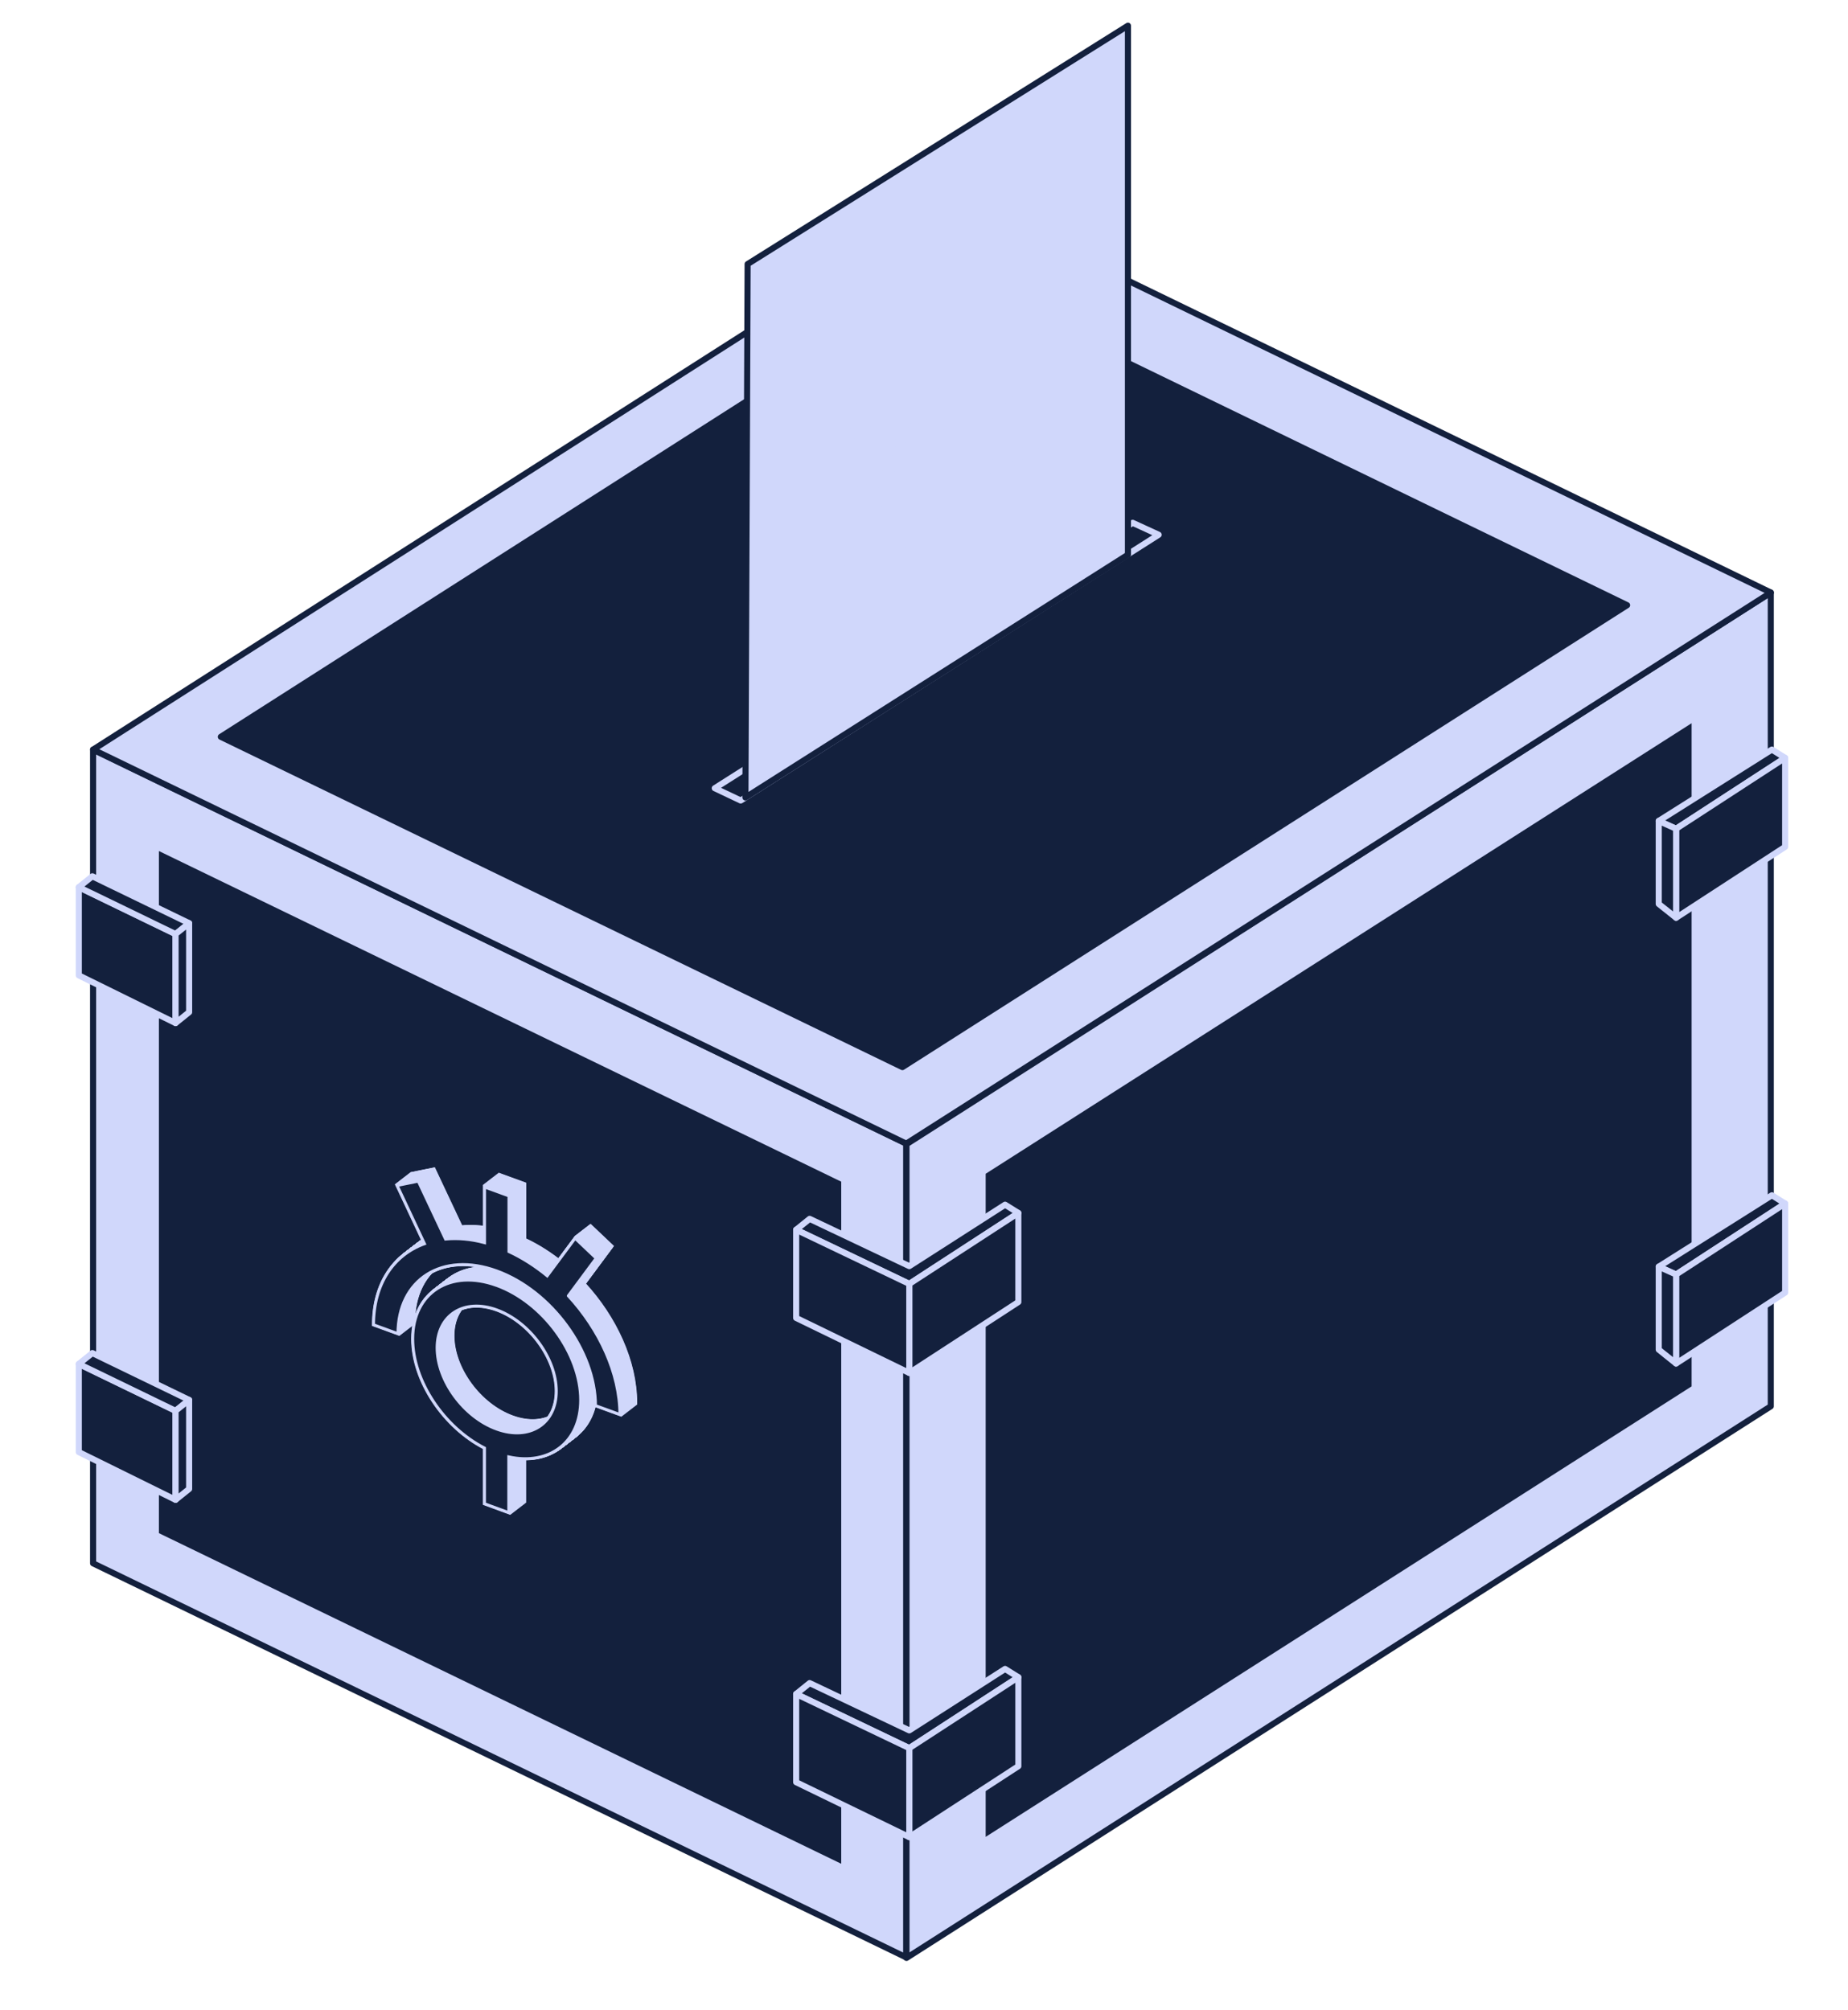 <svg width="137" height="149" viewBox="0 0 137 149" fill="none" xmlns="http://www.w3.org/2000/svg">
<path d="M67.179 145.1L6.901 115.89V55.567L67.179 84.773V145.1Z" fill="#D0D7FB" stroke="#13203D" stroke-width="0.451" stroke-linecap="round" stroke-linejoin="round"/>
<path d="M62.589 138.521L11.555 113.793V62.727L62.589 87.456V138.521Z" fill="#13203D" stroke="#D0D7FB" stroke-width="0.451" stroke-linecap="round" stroke-linejoin="round"/>
<path d="M131.276 104.248L67.201 145.141V84.818L131.276 43.925V104.248Z" fill="#D0D7FB" stroke="#13203D" stroke-width="0.451" stroke-linecap="round" stroke-linejoin="round"/>
<path d="M125.631 102.895L72.847 136.578V86.888L125.631 53.2V102.895Z" fill="#13203D" stroke="#D0D7FB" stroke-width="0.451" stroke-linecap="round" stroke-linejoin="round"/>
<path d="M70.976 14.67L6.901 55.568L67.184 84.778L131.281 43.925L70.976 14.67Z" fill="#D0D7FB" stroke="#13203D" stroke-width="0.451" stroke-linecap="round" stroke-linejoin="round"/>
<path d="M70.083 20.342L16.37 54.62L66.9 79.105L120.626 44.862L70.078 20.342H70.083Z" fill="#13203D" stroke="#13203D" stroke-width="0.451" stroke-linecap="round" stroke-linejoin="round"/>
<path d="M85.897 39.641L83.971 38.757L52.989 58.43L54.91 59.341L85.897 39.641Z" stroke="#D0D7FB" stroke-width="0.451" stroke-linecap="round" stroke-linejoin="round"/>
<path d="M55.424 19.576L55.261 59.116L83.619 41.12V1.904L55.424 19.576Z" fill="#D0D7FB" stroke="#13203D" stroke-width="0.451" stroke-linecap="round" stroke-linejoin="round"/>
<path d="M5.842 65.767L13.016 69.243V75.84L5.842 72.305V65.767Z" fill="#13203D" stroke="#D0D7FB" stroke-width="0.451" stroke-linecap="round" stroke-linejoin="round"/>
<path d="M6.847 64.96L14.021 68.436L13.016 69.244L5.842 65.767L6.847 64.96Z" fill="#13203D" stroke="#D0D7FB" stroke-width="0.451" stroke-linecap="round" stroke-linejoin="round"/>
<path d="M13.016 69.244V75.841L14.021 75.033V68.436L13.016 69.244Z" fill="#13203D" stroke="#D0D7FB" stroke-width="0.451" stroke-linecap="round" stroke-linejoin="round"/>
<path d="M5.842 101.109L13.016 104.586V111.183L5.842 107.643V101.109Z" fill="#13203D" stroke="#D0D7FB" stroke-width="0.451" stroke-linecap="round" stroke-linejoin="round"/>
<path d="M6.847 100.302L14.021 103.778L13.016 104.585L5.842 101.109L6.847 100.302Z" fill="#13203D" stroke="#D0D7FB" stroke-width="0.451" stroke-linecap="round" stroke-linejoin="round"/>
<path d="M13.016 104.585V111.182L14.021 110.375V103.778L13.016 104.585Z" fill="#13203D" stroke="#D0D7FB" stroke-width="0.451" stroke-linecap="round" stroke-linejoin="round"/>
<path d="M60.023 90.354L67.409 93.858L74.511 89.304L75.494 89.917L67.409 95.175L59.022 91.162L60.023 90.354Z" fill="#13203D" stroke="#D0D7FB" stroke-width="0.451" stroke-linecap="round" stroke-linejoin="round"/>
<path d="M67.409 95.176V101.777L75.494 96.519V89.918L67.409 95.176Z" fill="#13203D" stroke="#D0D7FB" stroke-width="0.451" stroke-linecap="round" stroke-linejoin="round"/>
<path d="M59.022 91.161L67.409 95.174V101.776L59.022 97.699V91.161Z" fill="#13203D" stroke="#D0D7FB" stroke-width="0.451" stroke-linecap="round" stroke-linejoin="round"/>
<path d="M60.023 124.768L67.409 128.272L74.511 123.718L75.494 124.331L67.409 129.589L59.022 125.576L60.023 124.768Z" fill="#13203D" stroke="#D0D7FB" stroke-width="0.451" stroke-linecap="round" stroke-linejoin="round"/>
<path d="M67.409 129.589V136.186L75.494 130.928V124.331L67.409 129.589Z" fill="#13203D" stroke="#D0D7FB" stroke-width="0.451" stroke-linecap="round" stroke-linejoin="round"/>
<path d="M59.022 125.576L67.409 129.589V136.186L59.022 132.114V125.576Z" fill="#13203D" stroke="#D0D7FB" stroke-width="0.451" stroke-linecap="round" stroke-linejoin="round"/>
<path d="M122.97 93.898L131.357 88.605L132.34 89.218L124.255 94.48L122.97 93.898Z" fill="#13203D" stroke="#D0D7FB" stroke-width="0.451" stroke-linecap="round" stroke-linejoin="round"/>
<path d="M124.255 94.48V101.077L132.34 95.819V89.218L124.255 94.48Z" fill="#13203D" stroke="#D0D7FB" stroke-width="0.451" stroke-linecap="round" stroke-linejoin="round"/>
<path d="M124.255 94.48V101.077L122.97 100.049V93.898L124.255 94.48Z" fill="#13203D" stroke="#D0D7FB" stroke-width="0.451" stroke-linecap="round" stroke-linejoin="round"/>
<path d="M122.97 60.856L131.357 55.566L132.34 56.18L124.256 61.437L122.97 60.856Z" fill="#13203D" stroke="#D0D7FB" stroke-width="0.451" stroke-linecap="round" stroke-linejoin="round"/>
<path d="M124.256 61.437V68.034L132.34 62.776V56.18L124.256 61.437Z" fill="#13203D" stroke="#D0D7FB" stroke-width="0.451" stroke-linecap="round" stroke-linejoin="round"/>
<path d="M124.256 61.437V68.034L122.97 67.01V60.855L124.256 61.437Z" fill="#13203D" stroke="#D0D7FB" stroke-width="0.451" stroke-linecap="round" stroke-linejoin="round"/>
<path d="M65.493 38.279C63.856 34.785 62.183 31.123 62.318 27.268L66.102 34.158C66.656 35.168 67.373 36.295 68.514 36.449L68.261 33.657C68.234 33.346 68.207 33.022 68.343 32.742C68.627 32.142 69.429 32.066 70.092 31.998C72.748 31.723 75.232 30.122 76.576 27.818C77.14 26.853 77.455 25.5 76.666 24.711C75.976 24.021 74.8 24.166 73.934 24.617C72.468 25.379 71.463 26.786 70.52 28.143L62.048 40.313C61.651 40.881 61.056 41.521 60.398 41.314C64.172 33.369 70.746 27.164 77.171 21.158C70.759 25.947 65.709 32.544 62.765 39.988C62.508 40.638 62.318 41.503 62.868 41.932C63.346 42.306 64.045 42.062 64.586 41.787C68.158 39.988 71.341 37.427 73.866 34.329C73.983 34.185 74.105 34.023 74.078 33.838C74.051 33.653 73.781 33.536 73.681 33.689C73.681 34.514 75.002 34.708 75.548 34.09C76.094 33.473 76.058 32.553 75.995 31.732C76.468 32.517 77.027 33.355 77.906 33.599C78.786 33.842 79.926 33.013 79.584 32.165" stroke="#D0D7FB" stroke-width="0.338" stroke-linecap="round" stroke-linejoin="round"/>
<path d="M37.992 105.037C35.557 104.153 33.577 101.448 33.577 99.017C33.577 96.587 35.557 95.324 37.992 96.208C40.426 97.096 42.406 99.797 42.406 102.228C42.406 104.658 40.426 105.921 37.992 105.037ZM37.992 94.391C34.556 93.142 31.76 94.918 31.76 98.354C31.76 101.479 34.078 104.911 37.081 106.448V110.579L38.889 111.241V107.107C41.901 107.76 44.219 106.015 44.219 102.886C44.219 99.45 41.423 95.64 37.987 94.386L37.992 94.391Z" fill="#13203D" stroke="#D0D7FB" stroke-width="0.225" strokeMiterlimit="23.8"/>
<path d="M43.303 95.157L45.368 92.375L43.799 90.887L41.73 93.673C40.85 92.957 39.899 92.343 38.898 91.879V87.753L37.081 87.09V91.216C36.062 90.945 35.088 90.864 34.195 90.95L32.175 86.657L30.597 86.977L32.626 91.297C30.34 92.127 28.852 94.278 28.852 97.312L30.669 97.975C30.669 93.939 33.951 91.852 37.987 93.322C42.023 94.792 45.305 99.269 45.305 103.305L47.123 103.968C47.123 100.915 45.612 97.664 43.303 95.161V95.157Z" fill="#13203D" stroke="#D0D7FB" stroke-width="0.225" strokeMiterlimit="23.8"/>
<path d="M37.974 105.051C35.539 104.167 33.559 101.461 33.559 99.031C33.559 96.6 35.539 95.338 37.974 96.222C40.408 97.11 42.388 99.811 42.388 102.241C42.388 104.672 40.408 105.934 37.974 105.051ZM37.974 94.404C34.538 93.156 31.742 94.932 31.742 98.368C31.742 101.493 34.06 104.924 37.063 106.462V110.592L38.871 111.255V107.12C41.883 107.774 44.201 106.029 44.201 102.9C44.201 99.464 41.405 95.654 37.969 94.4L37.974 94.404Z" fill="#13203D" stroke="#D0D7FB" stroke-width="0.225" strokeMiterlimit="23.8"/>
<path d="M43.285 95.171L45.35 92.388L43.781 90.9L41.712 93.687C40.832 92.97 39.881 92.357 38.88 91.892V87.767L37.063 87.104V91.23C36.044 90.959 35.07 90.878 34.177 90.964L32.157 86.671L30.578 86.991L32.608 91.311C30.322 92.14 28.834 94.291 28.834 97.326L30.651 97.989C30.651 93.953 33.933 91.865 37.969 93.335C42.005 94.805 45.287 99.283 45.287 103.319L47.104 103.981C47.104 100.929 45.594 97.678 43.285 95.175V95.171Z" fill="#13203D" stroke="#D0D7FB" stroke-width="0.225" strokeMiterlimit="23.8"/>
<path d="M37.956 105.063C35.521 104.179 33.541 101.474 33.541 99.044C33.541 96.613 35.521 95.351 37.956 96.234C40.391 97.123 42.37 99.824 42.37 102.254C42.37 104.684 40.391 105.947 37.956 105.063ZM37.956 94.417C34.52 93.168 31.724 94.945 31.724 98.381C31.724 101.506 34.042 104.937 37.045 106.475V110.605L38.853 111.268V107.133C41.865 107.787 44.183 106.042 44.183 102.912C44.183 99.477 41.387 95.666 37.951 94.413L37.956 94.417Z" fill="#13203D" stroke="#D0D7FB" stroke-width="0.225" strokeMiterlimit="23.8"/>
<path d="M43.267 95.188L45.333 92.406L43.763 90.918L41.694 93.705C40.814 92.988 39.863 92.374 38.862 91.91V87.784L37.045 87.121V91.247C36.026 90.977 35.052 90.895 34.159 90.981L32.139 86.689L30.561 87.009L32.59 91.328C30.304 92.158 28.816 94.309 28.816 97.344L30.633 98.006C30.633 93.971 33.916 91.883 37.951 93.353C41.987 94.823 45.269 99.3 45.269 103.336L47.087 103.999C47.087 100.946 45.576 97.695 43.267 95.193V95.188Z" fill="#13203D" stroke="#D0D7FB" stroke-width="0.225" strokeMiterlimit="23.8"/>
<path d="M37.933 105.082C35.498 104.198 33.519 101.493 33.519 99.062C33.519 96.632 35.498 95.369 37.933 96.253C40.368 97.141 42.347 99.842 42.347 102.273C42.347 104.703 40.368 105.966 37.933 105.082ZM37.933 94.436C34.497 93.187 31.701 94.963 31.701 98.399C31.701 101.524 34.019 104.956 37.022 106.493V110.623L38.83 111.286V107.151C41.842 107.805 44.16 106.06 44.16 102.931C44.16 99.495 41.364 95.685 37.928 94.431L37.933 94.436Z" fill="#13203D" stroke="#D0D7FB" stroke-width="0.225" strokeMiterlimit="23.8"/>
<path d="M43.249 95.202L45.315 92.42L43.745 90.932L41.676 93.718C40.796 93.001 39.845 92.388 38.844 91.924V87.798L37.027 87.135V91.261C36.008 90.99 35.034 90.909 34.141 90.995L32.121 86.702L30.543 87.022L32.572 91.342C30.286 92.172 28.798 94.323 28.798 97.357L30.615 98.02C30.615 93.984 33.897 91.897 37.933 93.367C41.969 94.837 45.251 99.314 45.251 103.35L47.069 104.013C47.069 100.96 45.558 97.709 43.249 95.206V95.202Z" fill="#13203D" stroke="#D0D7FB" stroke-width="0.225" strokeMiterlimit="23.8"/>
<path d="M37.915 105.095C35.48 104.212 33.501 101.506 33.501 99.076C33.501 96.645 35.48 95.383 37.915 96.267C40.35 97.155 42.329 99.856 42.329 102.286C42.329 104.717 40.35 105.979 37.915 105.095ZM37.915 94.45C34.479 93.2 31.683 94.977 31.683 98.413C31.683 101.538 34.001 104.969 37.004 106.507V110.637L38.812 111.3V107.165C41.824 107.819 44.142 106.074 44.142 102.945C44.142 99.509 41.346 95.698 37.91 94.445L37.915 94.45Z" fill="#13203D" stroke="#D0D7FB" stroke-width="0.225" strokeMiterlimit="23.8"/>
<path d="M43.227 95.216L45.292 92.433L43.723 90.945L41.653 93.732C40.774 93.015 39.822 92.402 38.821 91.937V87.811L37.004 87.149V91.275C35.985 91.004 35.011 90.923 34.118 91.008L32.098 86.716L30.52 87.036L32.549 91.356C30.263 92.185 28.775 94.336 28.775 97.371L30.592 98.034C30.592 93.998 33.875 91.91 37.91 93.38C41.946 94.85 45.229 99.328 45.229 103.363L47.046 104.026C47.046 100.974 45.535 97.723 43.227 95.22V95.216Z" fill="#13203D" stroke="#D0D7FB" stroke-width="0.225" strokeMiterlimit="23.8"/>
<path d="M37.897 105.11C35.462 104.226 33.483 101.521 33.483 99.091C33.483 96.66 35.462 95.397 37.897 96.281C40.332 97.17 42.311 99.871 42.311 102.301C42.311 104.731 40.332 105.994 37.897 105.11ZM37.897 94.464C34.461 93.215 31.665 94.992 31.665 98.428C31.665 101.552 33.983 104.984 36.986 106.521V110.652L38.794 111.315V107.18C41.806 107.834 44.124 106.089 44.124 102.959C44.124 99.523 41.328 95.713 37.892 94.46L37.897 94.464Z" fill="#13203D" stroke="#D0D7FB" stroke-width="0.225" strokeMiterlimit="23.8"/>
<path d="M43.209 95.23L45.274 92.448L43.705 90.96L41.635 93.747C40.756 93.03 39.804 92.416 38.803 91.952V87.826L36.986 87.163V91.289C35.967 91.019 34.993 90.938 34.1 91.023L32.08 86.731L30.502 87.051L32.531 91.37C30.245 92.2 28.757 94.351 28.757 97.385L30.574 98.048C30.574 94.013 33.857 91.925 37.892 93.395C41.928 94.865 45.211 99.343 45.211 103.378L47.028 104.041C47.028 100.988 45.517 97.737 43.209 95.235V95.23Z" fill="#13203D" stroke="#D0D7FB" stroke-width="0.225" strokeMiterlimit="23.8"/>
<path d="M37.879 105.128C35.444 104.244 33.464 101.538 33.464 99.108C33.464 96.678 35.444 95.415 37.879 96.299C40.313 97.187 42.293 99.888 42.293 102.319C42.293 104.749 40.313 106.011 37.879 105.128ZM37.879 94.482C34.443 93.233 31.647 95.009 31.647 98.445C31.647 101.57 33.965 105.001 36.968 106.539V110.669L38.776 111.332V107.197C41.788 107.851 44.106 106.106 44.106 102.977C44.106 99.541 41.31 95.731 37.874 94.477L37.879 94.482Z" fill="#13203D" stroke="#D0D7FB" stroke-width="0.225" strokeMiterlimit="23.8"/>
<path d="M43.191 95.248L45.256 92.466L43.687 90.978L41.617 93.764C40.737 93.047 39.786 92.434 38.785 91.97V87.844L36.968 87.181V91.307C35.949 91.036 34.975 90.955 34.082 91.041L32.062 86.748L30.484 87.068L32.513 91.388C30.227 92.218 28.739 94.368 28.739 97.403L30.556 98.066C30.556 94.03 33.839 91.942 37.874 93.412C41.91 94.882 45.193 99.36 45.193 103.396L47.01 104.059C47.01 101.006 45.499 97.755 43.191 95.252V95.248Z" fill="#13203D" stroke="#D0D7FB" stroke-width="0.225" strokeMiterlimit="23.8"/>
<path d="M37.861 105.139C35.426 104.256 33.446 101.55 33.446 99.12C33.446 96.689 35.426 95.427 37.861 96.311C40.296 97.199 42.275 99.9 42.275 102.33C42.275 104.761 40.296 106.023 37.861 105.139ZM37.861 94.493C34.425 93.244 31.629 95.021 31.629 98.457C31.629 101.582 33.947 105.013 36.95 106.551V110.681L38.758 111.344V107.209C41.77 107.863 44.088 106.118 44.088 102.989C44.088 99.553 41.292 95.742 37.856 94.489L37.861 94.493Z" fill="#13203D" stroke="#D0D7FB" stroke-width="0.225" strokeMiterlimit="23.8"/>
<path d="M43.172 95.26L45.238 92.478L43.668 90.99L41.599 93.777C40.719 93.06 39.768 92.447 38.767 91.982V87.856L36.95 87.194V91.32C35.931 91.049 34.957 90.968 34.064 91.053L32.044 86.761L30.466 87.081L32.495 91.401C30.209 92.23 28.721 94.381 28.721 97.416L30.538 98.079C30.538 94.043 33.821 91.955 37.856 93.425C41.892 94.895 45.175 99.373 45.175 103.408L46.992 104.071C46.992 101.019 45.481 97.767 43.172 95.265V95.26Z" fill="#13203D" stroke="#D0D7FB" stroke-width="0.225" strokeMiterlimit="23.8"/>
<path d="M37.838 105.154C35.403 104.27 33.424 101.565 33.424 99.134C33.424 96.704 35.403 95.441 37.838 96.325C40.273 97.213 42.253 99.915 42.253 102.345C42.253 104.775 40.273 106.038 37.838 105.154ZM37.838 94.508C34.402 93.259 31.607 95.036 31.607 98.472C31.607 101.596 33.924 105.028 36.927 106.565V110.696L38.736 111.359V107.224C41.748 107.878 44.065 106.133 44.065 103.003C44.065 99.567 41.27 95.757 37.834 94.504L37.838 94.508Z" fill="#13203D" stroke="#D0D7FB" stroke-width="0.225" strokeMiterlimit="23.8"/>
<path d="M43.15 95.274L45.215 92.492L43.646 91.004L41.576 93.791C40.697 93.074 39.746 92.46 38.745 91.996V87.87L36.927 87.207V91.333C35.908 91.063 34.934 90.981 34.041 91.067L32.022 86.774L30.443 87.095L32.472 91.414C30.186 92.244 28.698 94.395 28.698 97.429L30.515 98.092C30.515 94.057 33.798 91.969 37.834 93.439C41.869 94.909 45.152 99.386 45.152 103.422L46.969 104.085C46.969 101.032 45.459 97.781 43.15 95.279V95.274Z" fill="#13203D" stroke="#D0D7FB" stroke-width="0.225" strokeMiterlimit="23.8"/>
<path d="M37.82 105.168C35.385 104.284 33.406 101.578 33.406 99.148C33.406 96.718 35.385 95.455 37.82 96.339C40.255 97.227 42.235 99.928 42.235 102.359C42.235 104.789 40.255 106.052 37.82 105.168ZM37.82 94.522C34.384 93.273 31.589 95.049 31.589 98.485C31.589 101.61 33.906 105.041 36.909 106.579V110.709L38.718 111.372V107.237C41.73 107.891 44.047 106.146 44.047 103.017C44.047 99.581 41.252 95.771 37.816 94.517L37.82 94.522Z" fill="#13203D" stroke="#D0D7FB" stroke-width="0.225" strokeMiterlimit="23.8"/>
<path d="M43.132 95.288L45.197 92.506L43.628 91.018L41.558 93.804C40.679 93.087 39.727 92.474 38.727 92.01V87.884L36.909 87.221V91.347C35.89 91.076 34.916 90.995 34.023 91.081L32.003 86.788L30.425 87.108L32.454 91.428C30.168 92.258 28.68 94.409 28.68 97.443L30.497 98.106C30.497 94.07 33.78 91.983 37.816 93.453C41.851 94.922 45.134 99.4 45.134 103.436L46.951 104.099C46.951 101.046 45.441 97.795 43.132 95.292V95.288Z" fill="#13203D" stroke="#D0D7FB" stroke-width="0.225" strokeMiterlimit="23.8"/>
<path d="M37.802 105.184C35.367 104.301 33.388 101.595 33.388 99.165C33.388 96.734 35.367 95.472 37.802 96.356C40.237 97.244 42.217 99.945 42.217 102.375C42.217 104.806 40.237 106.068 37.802 105.184ZM37.802 94.538C34.366 93.289 31.571 95.066 31.571 98.502C31.571 101.627 33.888 105.058 36.891 106.596V110.726L38.7 111.389V107.254C41.712 107.908 44.029 106.163 44.029 103.033C44.029 99.598 41.234 95.787 37.798 94.534L37.802 94.538Z" fill="#13203D" stroke="#D0D7FB" stroke-width="0.225" strokeMiterlimit="23.8"/>
<path d="M43.114 95.305L45.179 92.523L43.61 91.035L41.54 93.822C40.661 93.105 39.709 92.492 38.708 92.027V87.901L36.891 87.239V91.364C35.872 91.094 34.898 91.013 34.005 91.098L31.985 86.806L30.407 87.126L32.436 91.445C30.15 92.275 28.662 94.426 28.662 97.461L30.479 98.124C30.479 94.088 33.762 92 37.798 93.47C41.833 94.94 45.116 99.418 45.116 103.453L46.933 104.116C46.933 101.063 45.422 97.812 43.114 95.31V95.305Z" fill="#13203D" stroke="#D0D7FB" stroke-width="0.225" strokeMiterlimit="23.8"/>
<path d="M37.784 105.198C35.349 104.314 33.37 101.609 33.37 99.178C33.37 96.748 35.349 95.485 37.784 96.369C40.219 97.257 42.199 99.958 42.199 102.389C42.199 104.819 40.219 106.082 37.784 105.198ZM37.784 94.552C34.348 93.303 31.552 95.08 31.552 98.516C31.552 101.64 33.87 105.072 36.873 106.609V110.74L38.681 111.403V107.268C41.694 107.922 44.011 106.176 44.011 103.047C44.011 99.611 41.215 95.801 37.78 94.547L37.784 94.552Z" fill="#13203D" stroke="#D0D7FB" stroke-width="0.225" strokeMiterlimit="23.8"/>
<path d="M43.096 95.318L45.161 92.536L43.592 91.048L41.522 93.835C40.643 93.118 39.691 92.504 38.69 92.04V87.914L36.873 87.251V91.377C35.854 91.106 34.88 91.025 33.987 91.111L31.967 86.818L30.389 87.138L32.418 91.458C30.132 92.288 28.644 94.439 28.644 97.473L30.461 98.136C30.461 94.101 33.744 92.013 37.779 93.483C41.815 94.953 45.098 99.43 45.098 103.466L46.915 104.129C46.915 101.076 45.404 97.825 43.096 95.323V95.318Z" fill="#13203D" stroke="#D0D7FB" stroke-width="0.225" strokeMiterlimit="23.8"/>
<path d="M37.761 105.213C35.327 104.329 33.347 101.623 33.347 99.193C33.347 96.763 35.327 95.5 37.761 96.384C40.196 97.272 42.176 99.973 42.176 102.403C42.176 104.834 40.196 106.096 37.761 105.213ZM37.761 94.567C34.325 93.318 31.53 95.094 31.53 98.53C31.53 101.655 33.847 105.086 36.85 106.624V110.754L38.659 111.417V107.282C41.671 107.936 43.989 106.191 43.989 103.062C43.989 99.626 41.193 95.816 37.757 94.562L37.761 94.567Z" fill="#13203D" stroke="#D0D7FB" stroke-width="0.225" strokeMiterlimit="23.8"/>
<path d="M43.073 95.333L45.139 92.551L43.569 91.063L41.5 93.849C40.62 93.132 39.669 92.519 38.668 92.055V87.929L36.851 87.266V91.392C35.832 91.121 34.858 91.04 33.965 91.126L31.945 86.833L30.367 87.153L32.396 91.473C30.11 92.303 28.622 94.453 28.622 97.488L30.439 98.151C30.439 94.115 33.721 92.028 37.757 93.498C41.793 94.967 45.075 99.445 45.075 103.481L46.892 104.143C46.892 101.091 45.382 97.84 43.073 95.337V95.333Z" fill="#13203D" stroke="#D0D7FB" stroke-width="0.225" strokeMiterlimit="23.8"/>
<path d="M37.744 105.226C35.309 104.343 33.329 101.637 33.329 99.207C33.329 96.776 35.309 95.514 37.744 96.397C40.179 97.286 42.158 99.987 42.158 102.417C42.158 104.848 40.179 106.11 37.744 105.226ZM37.744 94.58C34.308 93.331 31.512 95.108 31.512 98.544C31.512 101.669 33.83 105.1 36.833 106.638V110.768L38.641 111.431V107.296C41.653 107.95 43.971 106.205 43.971 103.075C43.971 99.639 41.175 95.829 37.739 94.576L37.744 94.58Z" fill="#13203D" stroke="#D0D7FB" stroke-width="0.225" strokeMiterlimit="23.8"/>
<path d="M43.056 95.346L45.121 92.564L43.551 91.076L41.482 93.863C40.602 93.146 39.651 92.533 38.65 92.068V87.942L36.833 87.28V91.405C35.814 91.135 34.84 91.054 33.947 91.139L31.927 86.847L30.349 87.167L32.378 91.487C30.092 92.316 28.604 94.467 28.604 97.502L30.421 98.165C30.421 94.129 33.704 92.041 37.739 93.511C41.775 94.981 45.057 99.459 45.057 103.494L46.875 104.157C46.875 101.104 45.364 97.853 43.056 95.351V95.346Z" fill="#13203D" stroke="#D0D7FB" stroke-width="0.225" strokeMiterlimit="23.8"/>
<path d="M37.726 105.244C35.291 104.36 33.311 101.655 33.311 99.224C33.311 96.794 35.291 95.531 37.726 96.415C40.161 97.303 42.14 100.004 42.14 102.435C42.14 104.865 40.161 106.128 37.726 105.244ZM37.726 94.598C34.29 93.349 31.494 95.126 31.494 98.561C31.494 101.686 33.812 105.118 36.815 106.655V110.786L38.623 111.448V107.314C41.635 107.967 43.953 106.222 43.953 103.093C43.953 99.657 41.157 95.847 37.721 94.593L37.726 94.598Z" fill="#13203D" stroke="#D0D7FB" stroke-width="0.225" strokeMiterlimit="23.8"/>
<path d="M43.037 95.364L45.103 92.582L43.533 91.094L41.464 93.88C40.584 93.163 39.633 92.55 38.632 92.086V87.96L36.815 87.297V91.423C35.796 91.152 34.822 91.071 33.929 91.157L31.909 86.864L30.331 87.184L32.36 91.504C30.074 92.334 28.586 94.485 28.586 97.519L30.403 98.182C30.403 94.147 33.685 92.059 37.721 93.529C41.757 94.999 45.039 99.476 45.039 103.512L46.857 104.175C46.857 101.122 45.346 97.871 43.037 95.368V95.364Z" fill="#13203D" stroke="#D0D7FB" stroke-width="0.225" strokeMiterlimit="23.8"/>
<path d="M37.707 105.258C35.273 104.374 33.293 101.668 33.293 99.238C33.293 96.808 35.273 95.545 37.707 96.429C40.142 97.317 42.122 100.018 42.122 102.448C42.122 104.879 40.142 106.141 37.707 105.258ZM37.707 94.612C34.272 93.362 31.476 95.139 31.476 98.575C31.476 101.7 33.794 105.131 36.797 106.669V110.799L38.605 111.462V107.327C41.617 107.981 43.934 106.236 43.934 103.107C43.934 99.671 41.139 95.861 37.703 94.607L37.707 94.612Z" fill="#13203D" stroke="#D0D7FB" stroke-width="0.225" strokeMiterlimit="23.8"/>
<path d="M43.019 95.378L45.084 92.596L43.515 91.108L41.446 93.894C40.566 93.177 39.615 92.564 38.614 92.1V87.974L36.797 87.311V91.437C35.778 91.166 34.804 91.085 33.911 91.171L31.891 86.878L30.313 87.198L32.342 91.518C30.056 92.347 28.568 94.498 28.568 97.533L30.385 98.196C30.385 94.16 33.667 92.072 37.703 93.542C41.739 95.012 45.021 99.49 45.021 103.526L46.839 104.188C46.839 101.136 45.328 97.885 43.019 95.382V95.378Z" fill="#13203D" stroke="#D0D7FB" stroke-width="0.225" strokeMiterlimit="23.8"/>
<path d="M37.685 105.271C35.25 104.387 33.27 101.682 33.27 99.252C33.27 96.821 35.25 95.559 37.685 96.442C40.12 97.331 42.099 100.032 42.099 102.462C42.099 104.892 40.12 106.155 37.685 105.271ZM37.685 94.625C34.249 93.376 31.453 95.153 31.453 98.589C31.453 101.714 33.771 105.145 36.774 106.683V110.813L38.582 111.476V107.341C41.594 107.995 43.912 106.25 43.912 103.12C43.912 99.684 41.116 95.874 37.68 94.621L37.685 94.625Z" fill="#13203D" stroke="#D0D7FB" stroke-width="0.225" strokeMiterlimit="23.8"/>
<path d="M43.001 95.391L45.066 92.609L43.497 91.121L41.427 93.908C40.548 93.191 39.597 92.578 38.596 92.113V87.987L36.778 87.325V91.45C35.759 91.18 34.785 91.099 33.893 91.184L31.872 86.892L30.294 87.212L32.323 91.531C30.037 92.361 28.549 94.512 28.549 97.547L30.366 98.21C30.366 94.174 33.649 92.086 37.685 93.556C41.72 95.026 45.003 99.504 45.003 103.539L46.82 104.202C46.82 101.149 45.31 97.898 43.001 95.396V95.391Z" fill="#13203D" stroke="#D0D7FB" stroke-width="0.225" strokeMiterlimit="23.8"/>
<path d="M37.667 105.284C35.232 104.4 33.252 101.695 33.252 99.264C33.252 96.834 35.232 95.571 37.667 96.455C40.102 97.343 42.081 100.044 42.081 102.475C42.081 104.905 40.102 106.168 37.667 105.284ZM37.667 94.638C34.231 93.389 31.435 95.165 31.435 98.601C31.435 101.726 33.753 105.158 36.756 106.695V110.826L38.564 111.488V107.354C41.576 108.007 43.894 106.262 43.894 103.133C43.894 99.697 41.098 95.887 37.662 94.633L37.667 94.638Z" fill="#13203D" stroke="#D0D7FB" stroke-width="0.225" strokeMiterlimit="23.8"/>
<path d="M42.979 95.409L45.044 92.627L43.475 91.139L41.405 93.925C40.526 93.208 39.574 92.595 38.573 92.131V88.005L36.756 87.342V91.468C35.737 91.197 34.763 91.116 33.87 91.202L31.85 86.909L30.272 87.229L32.301 91.549C30.015 92.379 28.527 94.53 28.527 97.564L30.344 98.227C30.344 94.191 33.627 92.104 37.662 93.574C41.698 95.044 44.981 99.521 44.981 103.557L46.798 104.22C46.798 101.167 45.287 97.916 42.979 95.413V95.409Z" fill="#13203D" stroke="#D0D7FB" stroke-width="0.225" strokeMiterlimit="23.8"/>
<path d="M37.649 105.303C35.214 104.419 33.234 101.713 33.234 99.283C33.234 96.852 35.214 95.59 37.649 96.474C40.084 97.362 42.063 100.063 42.063 102.493C42.063 104.924 40.084 106.186 37.649 105.303ZM37.649 94.656C34.213 93.407 31.417 95.184 31.417 98.62C31.417 101.745 33.735 105.176 36.738 106.714V110.844L38.546 111.507V107.372C41.558 108.026 43.876 106.281 43.876 103.152C43.876 99.716 41.08 95.906 37.644 94.652L37.649 94.656Z" fill="#13203D" stroke="#D0D7FB" stroke-width="0.225" strokeMiterlimit="23.8"/>
<path d="M42.961 95.422L45.026 92.64L43.456 91.152L41.387 93.939C40.508 93.222 39.556 92.609 38.555 92.144V88.019L36.738 87.356V91.482C35.719 91.211 34.745 91.13 33.852 91.216L31.832 86.923L30.254 87.243L32.283 91.563C29.997 92.392 28.509 94.543 28.509 97.578L30.326 98.241C30.326 94.205 33.609 92.117 37.644 93.587C41.68 95.057 44.962 99.535 44.962 103.57L46.78 104.233C46.78 101.181 45.269 97.93 42.961 95.427V95.422Z" fill="#13203D" stroke="#D0D7FB" stroke-width="0.225" strokeMiterlimit="23.8"/>
<path d="M37.631 105.316C35.196 104.432 33.217 101.727 33.217 99.296C33.217 96.866 35.196 95.604 37.631 96.487C40.066 97.376 42.045 100.077 42.045 102.507C42.045 104.937 40.066 106.2 37.631 105.316ZM37.631 94.67C34.195 93.421 31.399 95.198 31.399 98.634C31.399 101.758 33.717 105.19 36.72 106.728V110.858L38.528 111.521V107.386C41.54 108.04 43.858 106.295 43.858 103.165C43.858 99.729 41.062 95.919 37.627 94.666L37.631 94.67Z" fill="#13203D" stroke="#D0D7FB" stroke-width="0.225" strokeMiterlimit="23.8"/>
<path d="M42.943 95.436L45.008 92.654L43.439 91.166L41.369 93.953C40.49 93.236 39.538 92.623 38.537 92.158V88.032L36.72 87.369V91.495C35.701 91.225 34.727 91.144 33.834 91.229L31.814 86.936L30.236 87.257L32.265 91.576C29.979 92.406 28.491 94.557 28.491 97.592L30.308 98.254C30.308 94.219 33.591 92.131 37.626 93.601C41.662 95.071 44.945 99.549 44.945 103.584L46.762 104.247C46.762 101.194 45.251 97.943 42.943 95.441V95.436Z" fill="#13203D" stroke="#D0D7FB" stroke-width="0.225" strokeMiterlimit="23.8"/>
<path d="M37.608 105.331C35.173 104.447 33.194 101.742 33.194 99.311C33.194 96.881 35.173 95.618 37.608 96.502C40.043 97.39 42.023 100.091 42.023 102.522C42.023 104.952 40.043 106.215 37.608 105.331ZM37.608 94.685C34.172 93.436 31.377 95.212 31.377 98.648C31.377 101.773 33.694 105.205 36.697 106.742V110.873L38.505 111.535V107.401C41.517 108.054 43.835 106.309 43.835 103.18C43.835 99.744 41.039 95.934 37.604 94.68L37.608 94.685Z" fill="#13203D" stroke="#D0D7FB" stroke-width="0.225" strokeMiterlimit="23.8"/>
<path d="M42.924 95.451L44.989 92.669L43.42 91.181L41.351 93.967C40.471 93.25 39.52 92.637 38.519 92.173V88.047L36.702 87.384V91.51C35.683 91.239 34.709 91.158 33.816 91.244L31.796 86.951L30.218 87.271L32.247 91.591C29.961 92.421 28.473 94.572 28.473 97.606L30.29 98.269C30.29 94.233 33.572 92.146 37.608 93.616C41.644 95.086 44.926 99.563 44.926 103.599L46.744 104.262C46.744 101.209 45.233 97.958 42.924 95.455V95.451Z" fill="#13203D" stroke="#D0D7FB" stroke-width="0.225" strokeMiterlimit="23.8"/>
<path d="M37.59 105.348C35.155 104.465 33.176 101.759 33.176 99.329C33.176 96.898 35.155 95.636 37.59 96.52C40.025 97.408 42.005 100.109 42.005 102.539C42.005 104.97 40.025 106.232 37.59 105.348ZM37.59 94.702C34.154 93.453 31.359 95.23 31.359 98.666C31.359 101.791 33.676 105.222 36.679 106.76V110.89L38.488 111.553V107.418C41.5 108.072 43.817 106.327 43.817 103.198C43.817 99.762 41.022 95.951 37.586 94.698L37.59 94.702Z" fill="#13203D" stroke="#D0D7FB" stroke-width="0.225" strokeMiterlimit="23.8"/>
<path d="M42.902 95.468L44.967 92.686L43.398 91.198L41.328 93.985C40.449 93.268 39.498 92.655 38.496 92.19V88.064L36.679 87.402V91.528C35.66 91.257 34.686 91.176 33.794 91.261L31.773 86.969L30.195 87.289L32.224 91.609C29.938 92.438 28.45 94.589 28.45 97.624L30.267 98.287C30.267 94.251 33.55 92.163 37.586 93.633C41.621 95.103 44.904 99.581 44.904 103.616L46.721 104.279C46.721 101.227 45.211 97.975 42.902 95.473V95.468Z" fill="#13203D" stroke="#D0D7FB" stroke-width="0.225" strokeMiterlimit="23.8"/>
<path d="M37.572 105.36C35.137 104.476 33.158 101.771 33.158 99.341C33.158 96.91 35.137 95.647 37.572 96.531C40.007 97.42 41.987 100.121 41.987 102.551C41.987 104.981 40.007 106.244 37.572 105.36ZM37.572 94.714C34.136 93.465 31.341 95.242 31.341 98.678C31.341 101.802 33.658 105.234 36.661 106.771V110.902L38.469 111.565V107.43C41.482 108.084 43.799 106.339 43.799 103.209C43.799 99.773 41.004 95.963 37.568 94.71L37.572 94.714Z" fill="#13203D" stroke="#D0D7FB" stroke-width="0.225" strokeMiterlimit="23.8"/>
<path d="M42.884 95.481L44.949 92.699L43.38 91.211L41.31 93.998C40.431 93.281 39.48 92.667 38.479 92.203V88.077L36.661 87.414V91.54C35.642 91.27 34.669 91.188 33.776 91.274L31.756 86.981L30.177 87.302L32.206 91.621C29.92 92.451 28.432 94.602 28.432 97.636L30.25 98.299C30.25 94.264 33.532 92.176 37.568 93.646C41.603 95.116 44.886 99.593 44.886 103.629L46.703 104.292C46.703 101.239 45.193 97.988 42.884 95.486V95.481Z" fill="#13203D" stroke="#D0D7FB" stroke-width="0.225" strokeMiterlimit="23.8"/>
<path d="M37.554 105.375C35.119 104.491 33.14 101.786 33.14 99.355C33.14 96.925 35.119 95.662 37.554 96.546C39.989 97.434 41.969 100.135 41.969 102.566C41.969 104.996 39.989 106.259 37.554 105.375ZM37.554 94.729C34.118 93.48 31.323 95.256 31.323 98.692C31.323 101.817 33.64 105.249 36.644 106.786V110.916L38.452 111.579V107.444C41.464 108.098 43.781 106.353 43.781 103.224C43.781 99.788 40.986 95.978 37.55 94.724L37.554 94.729Z" fill="#13203D" stroke="#D0D7FB" stroke-width="0.225" strokeMiterlimit="23.8"/>
<path d="M42.866 95.495L44.931 92.713L43.362 91.225L41.292 94.011C40.413 93.294 39.462 92.681 38.461 92.217V88.091L36.643 87.428V91.554C35.624 91.283 34.65 91.202 33.758 91.288L31.738 86.995L30.159 87.315L32.188 91.635C29.902 92.465 28.414 94.615 28.414 97.65L30.232 98.313C30.232 94.277 33.514 92.19 37.55 93.66C41.585 95.13 44.868 99.607 44.868 103.643L46.685 104.306C46.685 101.253 45.175 98.002 42.866 95.499V95.495Z" fill="#13203D" stroke="#D0D7FB" stroke-width="0.225" strokeMiterlimit="23.8"/>
<path d="M37.531 105.387C35.096 104.504 33.117 101.798 33.117 99.368C33.117 96.937 35.096 95.675 37.531 96.559C39.966 97.447 41.946 100.148 41.946 102.578C41.946 105.009 39.966 106.271 37.531 105.387ZM37.531 94.742C34.095 93.492 31.3 95.269 31.3 98.705C31.3 101.83 33.617 105.261 36.62 106.799V110.929L38.428 111.592V107.457C41.441 108.111 43.758 106.366 43.758 103.237C43.758 99.801 40.963 95.99 37.527 94.737L37.531 94.742Z" fill="#13203D" stroke="#D0D7FB" stroke-width="0.225" strokeMiterlimit="23.8"/>
<path d="M42.848 95.508L44.913 92.726L43.344 91.238L41.274 94.025C40.395 93.308 39.443 92.695 38.442 92.23V88.105L36.625 87.442V91.567C35.606 91.297 34.632 91.216 33.739 91.302L31.719 87.009L30.141 87.329L32.17 91.649C29.884 92.478 28.396 94.629 28.396 97.664L30.213 98.327C30.213 94.291 33.496 92.203 37.532 93.673C41.567 95.143 44.85 99.621 44.85 103.656L46.667 104.319C46.667 101.267 45.156 98.016 42.848 95.513V95.508Z" fill="#13203D" stroke="#D0D7FB" stroke-width="0.225" strokeMiterlimit="23.8"/>
<path d="M37.514 105.407C35.079 104.523 33.099 101.818 33.099 99.387C33.099 96.957 35.079 95.694 37.514 96.578C39.949 97.466 41.928 100.167 41.928 102.598C41.928 105.028 39.949 106.291 37.514 105.407ZM37.514 94.761C34.078 93.512 31.282 95.288 31.282 98.725C31.282 101.849 33.6 105.281 36.603 106.818V110.949L38.411 111.612V107.477C41.423 108.131 43.741 106.385 43.741 103.256C43.741 99.82 40.945 96.01 37.509 94.757L37.514 94.761Z" fill="#13203D" stroke="#D0D7FB" stroke-width="0.225" strokeMiterlimit="23.8"/>
<path d="M42.825 95.527L44.891 92.745L43.322 91.257L41.252 94.043C40.373 93.327 39.421 92.713 38.42 92.249V88.123L36.603 87.46V91.586C35.584 91.316 34.61 91.234 33.717 91.32L31.697 87.027L30.119 87.347L32.148 91.667C29.862 92.497 28.374 94.648 28.374 97.682L30.191 98.345C30.191 94.31 33.474 92.222 37.509 93.692C41.545 95.162 44.828 99.639 44.828 103.675L46.645 104.338C46.645 101.285 45.134 98.034 42.825 95.531V95.527Z" fill="#13203D" stroke="#D0D7FB" stroke-width="0.225" strokeMiterlimit="23.8"/>
<path d="M37.495 105.42C35.061 104.536 33.081 101.83 33.081 99.4C33.081 96.97 35.061 95.707 37.495 96.591C39.93 97.479 41.91 100.18 41.91 102.611C41.91 105.041 39.93 106.303 37.495 105.42ZM37.495 94.774C34.06 93.525 31.264 95.301 31.264 98.737C31.264 101.862 33.582 105.293 36.585 106.831V110.961L38.393 111.624V107.489C41.405 108.143 43.723 106.398 43.723 103.269C43.723 99.833 40.927 96.023 37.491 94.769L37.495 94.774Z" fill="#13203D" stroke="#D0D7FB" stroke-width="0.225" strokeMiterlimit="23.8"/>
<path d="M42.807 95.54L44.872 92.758L43.303 91.27L41.233 94.056C40.354 93.339 39.403 92.726 38.402 92.262V88.136L36.585 87.473V91.599C35.566 91.328 34.592 91.247 33.699 91.333L31.679 87.04L30.101 87.36L32.13 91.68C29.843 92.51 28.355 94.66 28.355 97.695L30.173 98.358C30.173 94.322 33.455 92.234 37.491 93.704C41.527 95.174 44.809 99.652 44.809 103.688L46.626 104.351C46.626 101.298 45.116 98.047 42.807 95.544V95.54Z" fill="#13203D" stroke="#D0D7FB" stroke-width="0.225" strokeMiterlimit="23.8"/>
<path d="M37.477 105.433C35.042 104.55 33.063 101.844 33.063 99.414C33.063 96.983 35.042 95.721 37.477 96.605C39.912 97.493 41.892 100.194 41.892 102.624C41.892 105.055 39.912 106.317 37.477 105.433ZM37.477 94.787C34.041 93.538 31.246 95.315 31.246 98.751C31.246 101.876 33.563 105.307 36.567 106.845V110.975L38.375 111.638V107.503C41.387 108.157 43.705 106.412 43.705 103.283C43.705 99.847 40.909 96.036 37.473 94.783L37.477 94.787Z" fill="#13203D" stroke="#D0D7FB" stroke-width="0.225" strokeMiterlimit="23.8"/>
<path d="M42.789 95.553L44.854 92.771L43.285 91.283L41.215 94.07C40.336 93.353 39.385 92.74 38.384 92.275V88.149L36.566 87.487V91.612C35.547 91.342 34.574 91.261 33.681 91.346L31.661 87.054L30.082 87.374L32.111 91.694C29.825 92.523 28.337 94.674 28.337 97.709L30.155 98.372C30.155 94.336 33.437 92.248 37.473 93.718C41.508 95.188 44.791 99.666 44.791 103.701L46.608 104.364C46.608 101.312 45.098 98.061 42.789 95.558V95.553Z" fill="#13203D" stroke="#D0D7FB" stroke-width="0.225" strokeMiterlimit="23.8"/>
<path d="M37.455 105.447C35.02 104.563 33.04 101.858 33.04 99.427C33.04 96.997 35.02 95.734 37.455 96.618C39.89 97.507 41.869 100.207 41.869 102.638C41.869 105.068 39.89 106.331 37.455 105.447ZM37.455 94.801C34.019 93.552 31.223 95.329 31.223 98.764C31.223 101.889 33.541 105.321 36.544 106.858V110.989L38.352 111.652V107.517C41.364 108.171 43.682 106.426 43.682 103.296C43.682 99.86 40.886 96.05 37.45 94.796L37.455 94.801Z" fill="#13203D" stroke="#D0D7FB" stroke-width="0.225" strokeMiterlimit="23.8"/>
<path d="M42.771 95.567L44.836 92.785L43.267 91.297L41.197 94.084C40.318 93.367 39.367 92.753 38.366 92.289V88.163L36.548 87.5V91.626C35.529 91.356 34.555 91.274 33.663 91.36L31.643 87.067L30.064 87.388L32.093 91.707C29.807 92.537 28.319 94.688 28.319 97.722L30.137 98.385C30.137 94.35 33.419 92.262 37.455 93.732C41.49 95.202 44.773 99.679 44.773 103.715L46.59 104.378C46.59 101.325 45.08 98.074 42.771 95.572V95.567Z" fill="#13203D" stroke="#D0D7FB" stroke-width="0.225" strokeMiterlimit="23.8"/>
<path d="M37.437 105.466C35.002 104.582 33.023 101.876 33.023 99.446C33.023 97.016 35.002 95.753 37.437 96.637C39.872 97.525 41.851 100.226 41.851 102.656C41.851 105.087 39.872 106.349 37.437 105.466ZM37.437 94.82C34.001 93.571 31.205 95.347 31.205 98.783C31.205 101.908 33.523 105.339 36.526 106.877V111.007L38.334 111.67V107.535C41.346 108.189 43.664 106.444 43.664 103.315C43.664 99.879 40.868 96.069 37.432 94.815L37.437 94.82Z" fill="#13203D" stroke="#D0D7FB" stroke-width="0.225" strokeMiterlimit="23.8"/>
<path d="M42.749 95.586L44.814 92.803L43.245 91.316L41.175 94.102C40.296 93.385 39.344 92.772 38.343 92.308V88.182L36.526 87.519V91.645C35.507 91.374 34.533 91.293 33.64 91.379L31.62 87.086L30.042 87.406L32.071 91.726C29.785 92.555 28.297 94.706 28.297 97.741L30.114 98.404C30.114 94.368 33.397 92.28 37.432 93.75C41.468 95.22 44.751 99.698 44.751 103.734L46.568 104.396C46.568 101.344 45.057 98.093 42.749 95.59V95.586Z" fill="#13203D" stroke="#D0D7FB" stroke-width="0.225" strokeMiterlimit="23.8"/>
<path d="M37.419 105.478C34.984 104.595 33.004 101.889 33.004 99.459C33.004 97.028 34.984 95.766 37.419 96.649C39.853 97.538 41.833 100.239 41.833 102.669C41.833 105.1 39.853 106.362 37.419 105.478ZM37.419 94.832C33.983 93.583 31.187 95.36 31.187 98.796C31.187 101.921 33.505 105.352 36.508 106.89V111.02L38.316 111.683V107.548C41.328 108.202 43.646 106.457 43.646 103.327C43.646 99.891 40.85 96.081 37.414 94.828L37.419 94.832Z" fill="#13203D" stroke="#D0D7FB" stroke-width="0.225" strokeMiterlimit="23.8"/>
<path d="M42.73 95.598L44.796 92.816L43.227 91.328L41.157 94.115C40.278 93.398 39.326 92.785 38.325 92.32V88.194L36.508 87.531V91.657C35.489 91.387 34.515 91.306 33.622 91.391L31.602 87.099L30.024 87.419L32.053 91.739C29.767 92.568 28.279 94.719 28.279 97.754L30.096 98.416C30.096 94.381 33.379 92.293 37.414 93.763C41.45 95.233 44.733 99.711 44.733 103.746L46.55 104.409C46.55 101.356 45.039 98.105 42.73 95.603V95.598Z" fill="#13203D" stroke="#D0D7FB" stroke-width="0.225" strokeMiterlimit="23.8"/>
<path d="M37.401 105.492C34.966 104.608 32.987 101.903 32.987 99.472C32.987 97.042 34.966 95.779 37.401 96.663C39.836 97.551 41.815 100.252 41.815 102.683C41.815 105.113 39.836 106.376 37.401 105.492ZM37.401 94.846C33.965 93.597 31.169 95.374 31.169 98.809C31.169 101.934 33.487 105.366 36.49 106.903V111.034L38.298 111.697V107.562C41.31 108.215 43.628 106.47 43.628 103.341C43.628 99.905 40.833 96.095 37.397 94.841L37.401 94.846Z" fill="#13203D" stroke="#D0D7FB" stroke-width="0.225" strokeMiterlimit="23.8"/>
<path d="M42.713 95.612L44.778 92.83L43.209 91.342L41.139 94.129C40.26 93.412 39.308 92.798 38.307 92.334V88.208L36.49 87.545V91.671C35.471 91.4 34.497 91.319 33.604 91.405L31.584 87.112L30.006 87.433L32.035 91.752C29.749 92.582 28.261 94.733 28.261 97.767L30.078 98.43C30.078 94.394 33.361 92.307 37.396 93.777C41.432 95.247 44.715 99.724 44.715 103.76L46.532 104.423C46.532 101.37 45.021 98.119 42.713 95.617V95.612Z" fill="#13203D" stroke="#D0D7FB" stroke-width="0.225" strokeMiterlimit="23.8"/>
<path d="M37.378 105.506C34.943 104.622 32.964 101.916 32.964 99.486C32.964 97.056 34.943 95.793 37.378 96.677C39.813 97.565 41.793 100.266 41.793 102.696C41.793 105.127 39.813 106.389 37.378 105.506ZM37.378 94.86C33.942 93.611 31.147 95.387 31.147 98.823C31.147 101.948 33.464 105.379 36.468 106.917V111.047L38.276 111.71V107.575C41.288 108.229 43.605 106.484 43.605 103.355C43.605 99.919 40.81 96.109 37.374 94.855L37.378 94.86Z" fill="#13203D" stroke="#D0D7FB" stroke-width="0.225" strokeMiterlimit="23.8"/>
<path d="M42.695 95.63L44.76 92.848L43.191 91.36L41.121 94.147C40.242 93.43 39.29 92.817 38.289 92.352V88.227L36.472 87.564V91.69C35.453 91.419 34.479 91.338 33.586 91.424L31.566 87.131L29.988 87.451L32.017 91.771C29.731 92.6 28.243 94.751 28.243 97.786L30.06 98.449C30.06 94.413 33.343 92.325 37.378 93.795C41.414 95.265 44.697 99.743 44.697 103.778L46.514 104.441C46.514 101.389 45.003 98.138 42.695 95.635V95.63Z" fill="#13203D" stroke="#D0D7FB" stroke-width="0.225" strokeMiterlimit="23.8"/>
<path d="M37.36 105.523C34.925 104.639 32.946 101.934 32.946 99.504C32.946 97.073 34.925 95.811 37.36 96.694C39.795 97.583 41.775 100.284 41.775 102.714C41.775 105.144 39.795 106.407 37.36 105.523ZM37.36 94.877C33.924 93.628 31.129 95.405 31.129 98.841C31.129 101.966 33.446 105.397 36.449 106.935V111.065L38.258 111.728V107.593C41.27 108.247 43.587 106.502 43.587 103.372C43.587 99.936 40.792 96.126 37.356 94.873L37.36 94.877Z" fill="#13203D" stroke="#D0D7FB" stroke-width="0.225" strokeMiterlimit="23.8"/>
<path d="M42.672 95.643L44.737 92.861L43.168 91.373L41.098 94.16C40.219 93.443 39.267 92.829 38.267 92.365V88.239L36.449 87.576V91.702C35.43 91.432 34.456 91.351 33.563 91.436L31.543 87.144L29.965 87.464L31.994 91.783C29.708 92.613 28.22 94.764 28.22 97.799L30.037 98.461C30.037 94.426 33.32 92.338 37.356 93.808C41.391 95.278 44.674 99.755 44.674 103.791L46.491 104.454C46.491 101.401 44.981 98.15 42.672 95.648V95.643Z" fill="#13203D" stroke="#D0D7FB" stroke-width="0.225" strokeMiterlimit="23.8"/>
<path d="M37.342 105.538C34.907 104.654 32.928 101.949 32.928 99.518C32.928 97.088 34.907 95.825 37.342 96.709C39.777 97.597 41.757 100.298 41.757 102.729C41.757 105.159 39.777 106.422 37.342 105.538ZM37.342 94.892C33.906 93.643 31.111 95.419 31.111 98.855C31.111 101.98 33.428 105.412 36.431 106.949V111.08L38.239 111.742V107.608C41.252 108.261 43.569 106.516 43.569 103.387C43.569 99.951 40.774 96.141 37.338 94.887L37.342 94.892Z" fill="#13203D" stroke="#D0D7FB" stroke-width="0.225" strokeMiterlimit="23.8"/>
<path d="M42.654 95.658L44.719 92.876L43.15 91.388L41.08 94.174C40.201 93.457 39.249 92.844 38.248 92.38V88.254L36.431 87.591V91.717C35.412 91.446 34.438 91.365 33.545 91.451L31.525 87.158L29.947 87.478L31.976 91.798C29.69 92.628 28.202 94.779 28.202 97.813L30.019 98.476C30.019 94.44 33.302 92.353 37.338 93.823C41.373 95.293 44.656 99.77 44.656 103.806L46.473 104.469C46.473 101.416 44.962 98.165 42.654 95.662V95.658Z" fill="#13203D" stroke="#D0D7FB" stroke-width="0.225" strokeMiterlimit="23.8"/>
<path d="M37.324 105.551C34.889 104.667 32.91 101.961 32.91 99.531C32.91 97.1 34.889 95.838 37.324 96.722C39.759 97.61 41.739 100.311 41.739 102.741C41.739 105.172 39.759 106.434 37.324 105.551ZM37.324 94.904C33.888 93.656 31.093 95.432 31.093 98.868C31.093 101.993 33.41 105.424 36.413 106.962V111.092L38.222 111.755V107.62C41.234 108.274 43.551 106.529 43.551 103.4C43.551 99.964 40.756 96.154 37.32 94.9L37.324 94.904Z" fill="#13203D" stroke="#D0D7FB" stroke-width="0.225" strokeMiterlimit="23.8"/>
<path d="M42.636 95.671L44.701 92.888L43.132 91.4L41.062 94.187C40.183 93.47 39.232 92.857 38.231 92.392V88.267L36.413 87.604V91.73C35.394 91.459 34.42 91.378 33.528 91.464L31.508 87.171L29.929 87.491L31.959 91.811C29.672 92.64 28.184 94.791 28.184 97.826L30.002 98.489C30.002 94.453 33.284 92.365 37.32 93.835C41.355 95.305 44.638 99.783 44.638 103.819L46.455 104.481C46.455 101.429 44.945 98.178 42.636 95.675V95.671Z" fill="#13203D" stroke="#D0D7FB" stroke-width="0.225" strokeMiterlimit="23.8"/>
<path d="M37.306 105.568C34.871 104.684 32.891 101.979 32.891 99.549C32.891 97.118 34.871 95.856 37.306 96.739C39.741 97.628 41.72 100.329 41.72 102.759C41.72 105.189 39.741 106.452 37.306 105.568ZM37.306 94.922C33.87 93.673 31.074 95.45 31.074 98.886C31.074 102.01 33.392 105.442 36.395 106.979V111.11L38.203 111.773V107.638C41.215 108.292 43.533 106.547 43.533 103.417C43.533 99.981 40.737 96.171 37.301 94.918L37.306 94.922Z" fill="#13203D" stroke="#D0D7FB" stroke-width="0.225" strokeMiterlimit="23.8"/>
<path d="M42.618 95.688L44.683 92.906L43.114 91.418L41.044 94.205C40.165 93.488 39.213 92.874 38.212 92.41V88.284L36.395 87.621V91.747C35.376 91.477 34.402 91.395 33.509 91.481L31.489 87.189L29.911 87.509L31.94 91.828C29.654 92.658 28.166 94.809 28.166 97.844L29.983 98.506C29.983 94.471 33.266 92.383 37.301 93.853C41.337 95.323 44.62 99.8 44.62 103.836L46.437 104.499C46.437 101.446 44.926 98.195 42.618 95.693V95.688Z" fill="#13203D" stroke="#D0D7FB" stroke-width="0.225" strokeMiterlimit="23.8"/>
<path d="M37.284 105.583C34.849 104.699 32.869 101.994 32.869 99.563C32.869 97.133 34.849 95.87 37.284 96.754C39.718 97.642 41.698 100.343 41.698 102.774C41.698 105.204 39.718 106.467 37.284 105.583ZM37.284 94.937C33.848 93.688 31.052 95.464 31.052 98.9C31.052 102.025 33.37 105.457 36.373 106.994V111.124L38.181 111.787V107.652C41.193 108.306 43.511 106.561 43.511 103.432C43.511 99.996 40.715 96.186 37.279 94.932L37.284 94.937Z" fill="#13203D" stroke="#D0D7FB" stroke-width="0.225" strokeMiterlimit="23.8"/>
<path d="M42.595 95.703L44.66 92.921L43.091 91.433L41.022 94.219C40.142 93.502 39.191 92.889 38.19 92.425V88.299L36.373 87.636V91.762C35.354 91.491 34.38 91.41 33.487 91.496L31.467 87.203L29.889 87.523L31.918 91.843C29.632 92.673 28.144 94.823 28.144 97.858L29.961 98.521C29.961 94.485 33.243 92.398 37.279 93.868C41.315 95.338 44.597 99.815 44.597 103.851L46.414 104.514C46.414 101.461 44.904 98.21 42.595 95.707V95.703Z" fill="#13203D" stroke="#D0D7FB" stroke-width="0.225" strokeMiterlimit="23.8"/>
<path d="M37.266 105.596C34.831 104.713 32.851 102.007 32.851 99.577C32.851 97.146 34.831 95.884 37.266 96.768C39.701 97.656 41.68 100.357 41.68 102.787C41.68 105.218 39.701 106.48 37.266 105.596ZM37.266 94.95C33.83 93.701 31.034 95.478 31.034 98.914C31.034 102.039 33.352 105.47 36.355 107.008V111.138L38.163 111.801V107.666C41.175 108.32 43.493 106.575 43.493 103.446C43.493 100.01 40.697 96.2 37.261 94.946L37.266 94.95Z" fill="#13203D" stroke="#D0D7FB" stroke-width="0.225" strokeMiterlimit="23.8"/>
<path d="M42.577 95.716L44.643 92.934L43.073 91.446L41.004 94.233C40.124 93.516 39.173 92.903 38.172 92.438V88.312L36.355 87.65V91.775C35.336 91.505 34.362 91.424 33.469 91.51L31.449 87.217L29.871 87.537L31.9 91.857C29.614 92.686 28.126 94.837 28.126 97.872L29.943 98.535C29.943 94.499 33.225 92.411 37.261 93.881C41.297 95.351 44.58 99.829 44.58 103.864L46.397 104.527C46.397 101.475 44.886 98.224 42.577 95.721V95.716Z" fill="#13203D" stroke="#D0D7FB" stroke-width="0.225" strokeMiterlimit="23.8"/>
<path d="M37.248 105.608C34.812 104.724 32.833 102.019 32.833 99.588C32.833 97.158 34.812 95.895 37.248 96.779C39.682 97.668 41.662 100.369 41.662 102.799C41.662 105.229 39.682 106.492 37.248 105.608ZM37.248 94.962C33.812 93.713 31.016 95.49 31.016 98.926C31.016 102.05 33.334 105.482 36.337 107.02V111.15L38.145 111.813V107.678C41.157 108.332 43.474 106.587 43.474 103.457C43.474 100.021 40.679 96.211 37.243 94.958L37.248 94.962Z" fill="#13203D" stroke="#D0D7FB" stroke-width="0.225" strokeMiterlimit="23.8"/>
<path d="M42.559 95.729L44.624 92.947L43.055 91.459L40.985 94.246C40.106 93.529 39.155 92.915 38.154 92.451V88.325L36.337 87.662V91.788C35.318 91.518 34.343 91.436 33.451 91.522L31.431 87.23L29.852 87.55L31.881 91.869C29.595 92.699 28.107 94.85 28.107 97.885L29.925 98.547C29.925 94.512 33.207 92.424 37.243 93.894C41.279 95.364 44.561 99.841 44.561 103.877L46.378 104.54C46.378 101.487 44.868 98.236 42.559 95.734V95.729Z" fill="#13203D" stroke="#D0D7FB" stroke-width="0.225" strokeMiterlimit="23.8"/>
<path d="M37.229 105.626C34.794 104.742 32.815 102.036 32.815 99.606C32.815 97.176 34.794 95.913 37.229 96.797C39.664 97.685 41.644 100.386 41.644 102.817C41.644 105.247 39.664 106.51 37.229 105.626ZM37.229 94.98C33.794 93.731 30.998 95.507 30.998 98.943C30.998 102.068 33.316 105.499 36.319 107.037V111.167L38.127 111.83V107.695C41.139 108.349 43.456 106.604 43.456 103.475C43.456 100.039 40.661 96.229 37.225 94.975L37.229 94.98Z" fill="#13203D" stroke="#D0D7FB" stroke-width="0.225" strokeMiterlimit="23.8"/>
<path d="M42.541 95.747L44.606 92.965L43.037 91.477L40.968 94.263C40.088 93.546 39.137 92.933 38.136 92.469V88.343L36.319 87.68V91.806C35.3 91.535 34.326 91.454 33.433 91.54L31.413 87.247L29.835 87.567L31.864 91.887C29.578 92.717 28.09 94.868 28.09 97.902L29.907 98.565C29.907 94.529 33.189 92.442 37.225 93.912C41.261 95.382 44.543 99.859 44.543 103.895L46.361 104.558C46.361 101.505 44.85 98.254 42.541 95.751V95.747Z" fill="#13203D" stroke="#D0D7FB" stroke-width="0.225" strokeMiterlimit="23.8"/>
<path d="M37.207 105.641C34.772 104.758 32.792 102.052 32.792 99.622C32.792 97.191 34.772 95.929 37.207 96.812C39.642 97.701 41.621 100.402 41.621 102.832C41.621 105.263 39.642 106.525 37.207 105.641ZM37.207 94.995C33.771 93.746 30.975 95.523 30.975 98.959C30.975 102.084 33.293 105.515 36.296 107.053V111.183L38.104 111.846V107.711C41.116 108.365 43.434 106.62 43.434 103.491C43.434 100.055 40.638 96.244 37.202 94.991L37.207 94.995Z" fill="#13203D" stroke="#D0D7FB" stroke-width="0.225" strokeMiterlimit="23.8"/>
<path d="M42.519 95.761L44.584 92.979L43.015 91.491L40.945 94.278C40.066 93.561 39.114 92.948 38.113 92.483V88.357L36.296 87.695V91.82C35.277 91.55 34.303 91.469 33.41 91.554L31.39 87.262L29.812 87.582L31.841 91.902C29.555 92.731 28.067 94.882 28.067 97.917L29.884 98.58C29.884 94.544 33.167 92.456 37.203 93.926C41.238 95.396 44.521 99.874 44.521 103.909L46.338 104.572C46.338 101.52 44.828 98.269 42.519 95.766V95.761Z" fill="#13203D" stroke="#D0D7FB" stroke-width="0.225" strokeMiterlimit="23.8"/>
<path d="M37.189 105.654C34.754 104.77 32.774 102.065 32.774 99.634C32.774 97.204 34.754 95.941 37.189 96.825C39.624 97.713 41.603 100.414 41.603 102.845C41.603 105.275 39.624 106.538 37.189 105.654ZM37.189 95.008C33.753 93.759 30.957 95.536 30.957 98.972C30.957 102.096 33.275 105.528 36.278 107.065V111.196L38.086 111.859V107.724C41.098 108.378 43.416 106.633 43.416 103.503C43.416 100.067 40.62 96.257 37.184 95.004L37.189 95.008Z" fill="#13203D" stroke="#D0D7FB" stroke-width="0.225" strokeMiterlimit="23.8"/>
<path d="M42.501 95.774L44.566 92.992L42.996 91.504L40.927 94.291C40.048 93.574 39.096 92.96 38.095 92.496V88.37L36.278 87.707V91.833C35.259 91.563 34.285 91.481 33.392 91.567L31.372 87.274L29.794 87.595L31.823 91.914C29.537 92.744 28.049 94.895 28.049 97.929L29.866 98.592C29.866 94.557 33.149 92.469 37.184 93.939C41.22 95.409 44.503 99.886 44.503 103.922L46.32 104.585C46.32 101.532 44.809 98.281 42.501 95.779V95.774Z" fill="#13203D" stroke="#D0D7FB" stroke-width="0.225" strokeMiterlimit="23.8"/>
<path d="M37.171 105.669C34.736 104.785 32.757 102.079 32.757 99.649C32.757 97.219 34.736 95.956 37.171 96.84C39.606 97.728 41.586 100.429 41.586 102.86C41.586 105.29 39.606 106.552 37.171 105.669ZM37.171 95.023C33.735 93.774 30.939 95.55 30.939 98.986C30.939 102.111 33.257 105.542 36.26 107.08V111.21L38.068 111.873V107.738C41.08 108.392 43.398 106.647 43.398 103.518C43.398 100.082 40.602 96.272 37.166 95.018L37.171 95.023Z" fill="#13203D" stroke="#D0D7FB" stroke-width="0.225" strokeMiterlimit="23.8"/>
<path d="M42.483 95.789L44.548 93.007L42.979 91.519L40.909 94.305C40.03 93.588 39.078 92.975 38.077 92.511V88.385L36.26 87.722V91.848C35.241 91.577 34.267 91.496 33.374 91.582L31.354 87.289L29.776 87.609L31.805 91.929C29.519 92.759 28.031 94.909 28.031 97.944L29.848 98.607C29.848 94.571 33.131 92.484 37.166 93.954C41.202 95.424 44.485 99.901 44.485 103.937L46.302 104.6C46.302 101.547 44.791 98.296 42.483 95.793V95.789Z" fill="#13203D" stroke="#D0D7FB" stroke-width="0.225" strokeMiterlimit="23.8"/>
<path d="M37.153 105.686C34.718 104.803 32.739 102.097 32.739 99.667C32.739 97.236 34.718 95.974 37.153 96.858C39.588 97.746 41.567 100.447 41.567 102.877C41.567 105.308 39.588 106.57 37.153 105.686ZM37.153 95.04C33.717 93.791 30.921 95.568 30.921 99.004C30.921 102.129 33.239 105.56 36.242 107.098V111.228L38.05 111.891V107.756C41.062 108.41 43.38 106.665 43.38 103.535C43.38 100.1 40.584 96.289 37.148 95.036L37.153 95.04Z" fill="#13203D" stroke="#D0D7FB" stroke-width="0.225" strokeMiterlimit="23.8"/>
<path d="M42.465 95.806L44.53 93.024L42.961 91.536L40.891 94.323C40.012 93.606 39.06 92.993 38.059 92.528V88.402L36.242 87.74V91.865C35.223 91.595 34.249 91.514 33.356 91.599L31.336 87.307L29.758 87.627L31.787 91.947C29.501 92.776 28.013 94.927 28.013 97.962L29.83 98.624C29.83 94.589 33.113 92.501 37.148 93.971C41.184 95.441 44.467 99.919 44.467 103.954L46.284 104.617C46.284 101.564 44.773 98.313 42.465 95.811V95.806Z" fill="#13203D" stroke="#D0D7FB" stroke-width="0.225" strokeMiterlimit="23.8"/>
<path d="M37.13 105.699C34.695 104.815 32.716 102.11 32.716 99.679C32.716 97.249 34.695 95.986 37.13 96.87C39.565 97.758 41.545 100.459 41.545 102.89C41.545 105.32 39.565 106.583 37.13 105.699ZM37.13 95.053C33.694 93.804 30.899 95.581 30.899 99.016C30.899 102.141 33.216 105.573 36.219 107.11V111.241L38.028 111.904V107.769C41.04 108.422 43.357 106.677 43.357 103.548C43.357 100.112 40.562 96.302 37.126 95.049L37.13 95.053Z" fill="#13203D" stroke="#D0D7FB" stroke-width="0.225" strokeMiterlimit="23.8"/>
<path d="M42.447 95.819L44.512 93.037L42.943 91.549L40.873 94.335C39.994 93.619 39.042 93.005 38.041 92.541V88.415L36.224 87.752V91.878C35.205 91.608 34.231 91.526 33.338 91.612L31.318 87.319L29.74 87.639L31.769 91.959C29.483 92.789 27.995 94.94 27.995 97.974L29.812 98.637C29.812 94.602 33.095 92.514 37.13 93.984C41.166 95.454 44.449 99.931 44.449 103.967L46.266 104.63C46.266 101.577 44.755 98.326 42.447 95.823V95.819Z" fill="#13203D" stroke="#D0D7FB" stroke-width="0.225" strokeMiterlimit="23.8"/>
<path d="M37.112 105.714C34.677 104.83 32.698 102.124 32.698 99.694C32.698 97.264 34.677 96.001 37.112 96.885C39.547 97.773 41.527 100.474 41.527 102.904C41.527 105.335 39.547 106.597 37.112 105.714ZM37.112 95.068C33.676 93.819 30.881 95.595 30.881 99.031C30.881 102.156 33.198 105.587 36.201 107.125V111.255L38.01 111.918V107.783C41.022 108.437 43.339 106.692 43.339 103.563C43.339 100.127 40.544 96.317 37.108 95.063L37.112 95.068Z" fill="#13203D" stroke="#D0D7FB" stroke-width="0.225" strokeMiterlimit="23.8"/>
<path d="M42.424 95.834L44.489 93.052L42.92 91.564L40.85 94.35C39.971 93.633 39.02 93.02 38.019 92.555V88.43L36.201 87.767V91.893C35.182 91.622 34.208 91.541 33.316 91.627L31.295 87.334L29.717 87.654L31.746 91.974C29.46 92.803 27.972 94.954 27.972 97.989L29.789 98.652C29.789 94.616 33.072 92.528 37.108 93.999C41.143 95.468 44.426 99.946 44.426 103.982L46.243 104.644C46.243 101.592 44.733 98.341 42.424 95.838V95.834Z" fill="#13203D" stroke="#D0D7FB" stroke-width="0.225" strokeMiterlimit="23.8"/>
<path d="M37.094 105.726C34.659 104.843 32.68 102.137 32.68 99.707C32.68 97.276 34.659 96.014 37.094 96.897C39.529 97.786 41.509 100.487 41.509 102.917C41.509 105.348 39.529 106.61 37.094 105.726ZM37.094 95.08C33.658 93.831 30.863 95.608 30.863 99.044C30.863 102.169 33.18 105.6 36.183 107.138V111.268L37.992 111.931V107.796C41.004 108.45 43.321 106.705 43.321 103.575C43.321 100.14 40.526 96.329 37.09 95.076L37.094 95.08Z" fill="#13203D" stroke="#D0D7FB" stroke-width="0.225" strokeMiterlimit="23.8"/>
<path d="M42.406 95.851L44.471 93.069L42.902 91.581L40.832 94.368C39.953 93.651 39.001 93.038 38 92.573V88.447L36.183 87.784V91.91C35.164 91.64 34.19 91.559 33.297 91.644L31.277 87.352L29.699 87.672L31.728 91.991C29.442 92.821 27.954 94.972 27.954 98.007L29.771 98.669C29.771 94.634 33.054 92.546 37.09 94.016C41.125 95.486 44.408 99.963 44.408 103.999L46.225 104.662C46.225 101.609 44.715 98.358 42.406 95.856V95.851Z" fill="#13203D" stroke="#D0D7FB" stroke-width="0.225" strokeMiterlimit="23.8"/>
<path d="M37.076 105.745C34.641 104.861 32.662 102.156 32.662 99.725C32.662 97.295 34.641 96.032 37.076 96.916C39.511 97.804 41.491 100.505 41.491 102.936C41.491 105.366 39.511 106.629 37.076 105.745ZM37.076 95.099C33.64 93.85 30.845 95.626 30.845 99.062C30.845 102.187 33.162 105.619 36.166 107.156V111.287L37.974 111.949V107.815C40.986 108.468 43.303 106.723 43.303 103.594C43.303 100.158 40.508 96.348 37.072 95.094L37.076 95.099Z" fill="#13203D" stroke="#D0D7FB" stroke-width="0.225" strokeMiterlimit="23.8"/>
<path d="M42.388 95.865L44.453 93.083L42.884 91.595L40.814 94.381C39.935 93.665 38.984 93.051 37.983 92.587V88.461L36.165 87.798V91.924C35.146 91.653 34.172 91.572 33.28 91.658L31.259 87.365L29.681 87.685L31.71 92.005C29.424 92.835 27.936 94.986 27.936 98.02L29.753 98.683C29.753 94.647 33.036 92.56 37.072 94.03C41.107 95.5 44.39 99.977 44.39 104.013L46.207 104.676C46.207 101.623 44.697 98.372 42.388 95.869V95.865Z" fill="#13203D" stroke="#D0D7FB" stroke-width="0.225" strokeMiterlimit="23.8"/>
<path d="M37.054 105.759C34.619 104.875 32.639 102.169 32.639 99.739C32.639 97.308 34.619 96.046 37.054 96.93C39.489 97.818 41.468 100.519 41.468 102.949C41.468 105.38 39.489 106.642 37.054 105.759ZM37.054 95.112C33.618 93.864 30.822 95.64 30.822 99.076C30.822 102.201 33.14 105.632 36.143 107.17V111.3L37.951 111.963V107.828C40.963 108.482 43.281 106.737 43.281 103.608C43.281 100.172 40.485 96.362 37.049 95.108L37.054 95.112Z" fill="#13203D" stroke="#D0D7FB" stroke-width="0.225" strokeMiterlimit="23.8"/>
<path d="M42.37 95.879L44.435 93.097L42.866 91.609L40.796 94.395C39.917 93.678 38.965 93.065 37.965 92.6V88.475L36.147 87.812V91.938C35.128 91.667 34.154 91.586 33.261 91.672L31.241 87.379L29.663 87.699L31.692 92.019C29.406 92.849 27.918 94.999 27.918 98.034L29.735 98.697C29.735 94.661 33.018 92.573 37.054 94.043C41.089 95.513 44.372 99.991 44.372 104.027L46.189 104.689C46.189 101.637 44.679 98.386 42.37 95.883V95.879Z" fill="#13203D" stroke="#D0D7FB" stroke-width="0.225" strokeMiterlimit="23.8"/>
<path d="M37.035 105.771C34.601 104.887 32.621 102.182 32.621 99.752C32.621 97.321 34.601 96.059 37.035 96.942C39.471 97.831 41.45 100.532 41.45 102.962C41.45 105.392 39.471 106.655 37.035 105.771ZM37.035 95.125C33.6 93.876 30.804 95.653 30.804 99.089C30.804 102.214 33.122 105.645 36.125 107.183V111.313L37.933 111.976V107.841C40.945 108.495 43.263 106.75 43.263 103.62C43.263 100.184 40.467 96.374 37.031 95.121L37.035 95.125Z" fill="#13203D" stroke="#D0D7FB" stroke-width="0.225" strokeMiterlimit="23.8"/>
<path d="M42.347 95.891L44.412 93.109L42.843 91.621L40.773 94.408C39.894 93.691 38.943 93.078 37.942 92.613V88.487L36.125 87.825V91.95C35.106 91.68 34.132 91.599 33.239 91.684L31.219 87.392L29.64 87.712L31.67 92.031C29.384 92.861 27.895 95.012 27.895 98.047L29.713 98.71C29.713 94.674 32.995 92.586 37.031 94.056C41.067 95.526 44.349 100.004 44.349 104.039L46.166 104.702C46.166 101.649 44.656 98.398 42.347 95.896V95.891Z" fill="#13203D" stroke="#D0D7FB" stroke-width="0.225" strokeMiterlimit="23.8"/>
<path d="M37.017 105.789C34.583 104.905 32.603 102.2 32.603 99.769C32.603 97.339 34.583 96.076 37.017 96.96C39.452 97.848 41.432 100.549 41.432 102.98C41.432 105.41 39.452 106.673 37.017 105.789ZM37.017 95.143C33.581 93.894 30.786 95.67 30.786 99.106C30.786 102.231 33.104 105.663 36.107 107.2V111.331L37.915 111.993V107.859C40.927 108.512 43.245 106.767 43.245 103.638C43.245 100.202 40.449 96.392 37.013 95.138L37.017 95.143Z" fill="#13203D" stroke="#D0D7FB" stroke-width="0.225" strokeMiterlimit="23.8"/>
<path d="M42.329 95.91L44.395 93.128L42.825 91.64L40.756 94.426C39.876 93.709 38.925 93.096 37.924 92.632V88.506L36.107 87.843V91.969C35.088 91.698 34.114 91.617 33.221 91.703L31.201 87.41L29.623 87.73L31.652 92.05C29.366 92.88 27.878 95.031 27.878 98.065L29.695 98.728C29.695 94.692 32.977 92.605 37.013 94.075C41.049 95.545 44.331 100.022 44.331 104.058L46.149 104.721C46.149 101.668 44.638 98.417 42.329 95.914V95.91Z" fill="#13203D" stroke="#D0D7FB" stroke-width="0.225" strokeMiterlimit="23.8"/>
<path d="M37 105.803C34.565 104.92 32.585 102.214 32.585 99.784C32.585 97.353 34.565 96.091 37 96.975C39.435 97.863 41.414 100.564 41.414 102.994C41.414 105.425 39.435 106.687 37 105.803ZM37 95.157C33.564 93.908 30.768 95.685 30.768 99.121C30.768 102.246 33.086 105.677 36.089 107.215V111.345L37.897 112.008V107.873C40.909 108.527 43.227 106.782 43.227 103.653C43.227 100.217 40.431 96.406 36.995 95.153L37 95.157Z" fill="#13203D" stroke="#D0D7FB" stroke-width="0.225" strokeMiterlimit="23.8"/>
<path d="M42.311 95.924L44.377 93.141L42.807 91.653L40.738 94.44C39.858 93.723 38.907 93.11 37.906 92.645V88.519L36.089 87.857V91.983C35.07 91.712 34.096 91.631 33.203 91.716L31.183 87.424L29.605 87.744L31.634 92.064C29.348 92.893 27.86 95.044 27.86 98.079L29.677 98.742C29.677 94.706 32.959 92.618 36.995 94.088C41.031 95.558 44.313 100.036 44.313 104.071L46.13 104.734C46.13 101.682 44.62 98.431 42.311 95.928V95.924Z" fill="#13203D" stroke="#D0D7FB" stroke-width="0.225" strokeMiterlimit="23.8"/>
<path d="M36.977 105.816C34.542 104.932 32.562 102.227 32.562 99.796C32.562 97.366 34.542 96.103 36.977 96.987C39.412 97.876 41.391 100.577 41.391 103.007C41.391 105.437 39.412 106.7 36.977 105.816ZM36.977 95.17C33.541 93.921 30.745 95.698 30.745 99.134C30.745 102.258 33.063 105.69 36.066 107.228V111.358L37.874 112.021V107.886C40.886 108.54 43.204 106.795 43.204 103.665C43.204 100.229 40.408 96.419 36.972 95.166L36.977 95.17Z" fill="#13203D" stroke="#D0D7FB" stroke-width="0.225" strokeMiterlimit="23.8"/>
<path d="M42.293 95.937L44.358 93.155L42.789 91.667L40.72 94.454C39.84 93.737 38.889 93.124 37.888 92.659V88.533L36.071 87.87V91.996C35.052 91.726 34.078 91.644 33.185 91.73L31.165 87.438L29.587 87.758L31.616 92.077C29.33 92.907 27.842 95.058 27.842 98.093L29.659 98.755C29.659 94.72 32.941 92.632 36.977 94.102C41.013 95.572 44.295 100.049 44.295 104.085L46.112 104.748C46.112 101.695 44.602 98.444 42.293 95.942V95.937Z" fill="#13203D" stroke="#D0D7FB" stroke-width="0.225" strokeMiterlimit="23.8"/>
<path d="M36.959 105.829C34.524 104.945 32.545 102.24 32.545 99.809C32.545 97.379 34.524 96.116 36.959 97C39.394 97.888 41.373 100.589 41.373 103.02C41.373 105.45 39.394 106.713 36.959 105.829ZM36.959 95.183C33.523 93.934 30.727 95.71 30.727 99.146C30.727 102.271 33.045 105.703 36.048 107.24V111.371L37.856 112.033V107.899C40.868 108.552 43.186 106.807 43.186 103.678C43.186 100.242 40.391 96.432 36.955 95.178L36.959 95.183Z" fill="#13203D" stroke="#D0D7FB" stroke-width="0.225" strokeMiterlimit="23.8"/>
<path d="M42.271 95.95L44.336 93.168L42.767 91.68L40.697 94.466C39.818 93.749 38.866 93.136 37.865 92.672V88.546L36.048 87.883V92.009C35.029 91.738 34.055 91.657 33.162 91.743L31.142 87.45L29.564 87.77L31.593 92.09C29.307 92.92 27.819 95.071 27.819 98.105L29.636 98.768C29.636 94.732 32.919 92.645 36.954 94.115C40.99 95.585 44.273 100.062 44.273 104.098L46.09 104.761C46.09 101.708 44.579 98.457 42.271 95.954V95.95Z" fill="#13203D" stroke="#D0D7FB" stroke-width="0.225" strokeMiterlimit="23.8"/>
<path d="M36.941 105.849C34.506 104.966 32.526 102.26 32.526 99.83C32.526 97.399 34.506 96.137 36.941 97.02C39.376 97.909 41.355 100.61 41.355 103.04C41.355 105.471 39.376 106.733 36.941 105.849ZM36.941 95.203C33.505 93.954 30.709 95.731 30.709 99.167C30.709 102.292 33.027 105.723 36.03 107.261V111.391L37.838 112.054V107.919C40.85 108.573 43.168 106.828 43.168 103.699C43.168 100.263 40.372 96.452 36.936 95.199L36.941 95.203Z" fill="#13203D" stroke="#D0D7FB" stroke-width="0.225" strokeMiterlimit="23.8"/>
<path d="M42.252 95.969L44.318 93.187L42.748 91.699L40.679 94.486C39.8 93.769 38.848 93.156 37.847 92.691V88.565L36.03 87.903V92.028C35.011 91.758 34.037 91.677 33.144 91.762L31.124 87.47L29.546 87.79L31.575 92.11C29.289 92.939 27.801 95.09 27.801 98.125L29.618 98.788C29.618 94.752 32.901 92.664 36.936 94.134C40.972 95.604 44.255 100.082 44.255 104.117L46.072 104.78C46.072 101.728 44.561 98.477 42.252 95.974V95.969Z" fill="#13203D" stroke="#D0D7FB" stroke-width="0.225" strokeMiterlimit="23.8"/>
<path d="M36.923 105.862C34.488 104.978 32.508 102.273 32.508 99.842C32.508 97.412 34.488 96.149 36.923 97.033C39.358 97.921 41.337 100.622 41.337 103.053C41.337 105.483 39.358 106.746 36.923 105.862ZM36.923 95.216C33.487 93.967 30.691 95.744 30.691 99.18C30.691 102.304 33.009 105.736 36.012 107.273V111.404L37.82 112.067V107.932C40.832 108.586 43.15 106.841 43.15 103.711C43.15 100.275 40.354 96.465 36.918 95.212L36.923 95.216Z" fill="#13203D" stroke="#D0D7FB" stroke-width="0.225" strokeMiterlimit="23.8"/>
<path d="M42.235 95.982L44.3 93.2L42.731 91.712L40.661 94.499C39.782 93.782 38.83 93.168 37.829 92.704V88.578L36.012 87.915V92.041C34.993 91.771 34.019 91.689 33.126 91.775L31.106 87.482L29.528 87.803L31.557 92.122C29.271 92.952 27.783 95.103 27.783 98.137L29.6 98.8C29.6 94.765 32.883 92.677 36.918 94.147C40.954 95.617 44.237 100.094 44.237 104.13L46.054 104.793C46.054 101.74 44.543 98.489 42.235 95.987V95.982Z" fill="#13203D" stroke="#D0D7FB" stroke-width="0.225" strokeMiterlimit="23.8"/>
<path d="M36.9 105.876C34.465 104.992 32.486 102.286 32.486 99.856C32.486 97.426 34.465 96.163 36.9 97.047C39.335 97.935 41.315 100.636 41.315 103.067C41.315 105.497 39.335 106.76 36.9 105.876ZM36.9 95.23C33.464 93.981 30.669 95.757 30.669 99.193C30.669 102.318 32.986 105.749 35.989 107.287V111.417L37.798 112.08V107.945C40.81 108.599 43.127 106.854 43.127 103.725C43.127 100.289 40.332 96.479 36.896 95.225L36.9 95.23Z" fill="#13203D" stroke="#D0D7FB" stroke-width="0.225" strokeMiterlimit="23.8"/>
<path d="M42.217 95.996L44.282 93.214L42.713 91.726L40.643 94.512C39.764 93.795 38.812 93.182 37.811 92.718V88.592L35.994 87.929V92.055C34.975 91.784 34.001 91.703 33.108 91.789L31.088 87.496L29.51 87.816L31.539 92.136C29.253 92.966 27.765 95.117 27.765 98.151L29.582 98.814C29.582 94.778 32.865 92.691 36.9 94.161C40.936 95.63 44.219 100.108 44.219 104.144L46.036 104.807C46.036 101.754 44.525 98.503 42.217 96V95.996Z" fill="#13203D" stroke="#D0D7FB" stroke-width="0.225" strokeMiterlimit="23.8"/>
<path d="M36.883 105.889C34.448 105.006 32.468 102.3 32.468 99.87C32.468 97.439 34.448 96.177 36.883 97.061C39.317 97.949 41.297 100.65 41.297 103.08C41.297 105.511 39.317 106.773 36.883 105.889ZM36.883 95.243C33.447 93.994 30.651 95.771 30.651 99.207C30.651 102.332 32.969 105.763 35.972 107.301V111.431L37.78 112.094V107.959C40.792 108.613 43.11 106.868 43.11 103.739C43.11 100.303 40.314 96.492 36.878 95.239L36.883 95.243Z" fill="#13203D" stroke="#D0D7FB" stroke-width="0.225" strokeMiterlimit="23.8"/>
<path d="M42.194 96.009L44.259 93.227L42.69 91.739L40.62 94.526C39.741 93.809 38.79 93.196 37.789 92.731V88.606L35.972 87.943V92.069C34.953 91.798 33.978 91.717 33.086 91.802L31.066 87.51L29.488 87.83L31.517 92.15C29.23 92.979 27.742 95.13 27.742 98.165L29.56 98.828C29.56 94.792 32.842 92.704 36.878 94.174C40.913 95.644 44.196 100.122 44.196 104.157L46.013 104.82C46.013 101.768 44.503 98.516 42.194 96.014V96.009Z" fill="#13203D" stroke="#D0D7FB" stroke-width="0.225" strokeMiterlimit="23.8"/>
<path d="M36.864 105.907C34.429 105.023 32.45 102.318 32.45 99.887C32.45 97.457 34.429 96.194 36.864 97.078C39.299 97.966 41.278 100.667 41.278 103.098C41.278 105.528 39.299 106.791 36.864 105.907ZM36.864 95.261C33.428 94.012 30.632 95.788 30.632 99.225C30.632 102.349 32.95 105.781 35.953 107.318V111.449L37.761 112.112V107.977C40.773 108.631 43.091 106.885 43.091 103.756C43.091 100.32 40.295 96.51 36.859 95.257L36.864 95.261Z" fill="#13203D" stroke="#D0D7FB" stroke-width="0.225" strokeMiterlimit="23.8"/>
<path d="M42.176 96.027L44.241 93.245L42.672 91.757L40.602 94.543C39.723 93.827 38.771 93.213 37.77 92.749V88.623L35.953 87.96V92.086C34.934 91.816 33.96 91.734 33.067 91.82L31.047 87.527L29.469 87.847L31.498 92.167C29.212 92.997 27.724 95.148 27.724 98.182L29.541 98.845C29.541 94.81 32.824 92.722 36.86 94.192C40.895 95.662 44.178 100.139 44.178 104.175L45.995 104.838C45.995 101.785 44.484 98.534 42.176 96.031V96.027Z" fill="#13203D" stroke="#D0D7FB" stroke-width="0.225" strokeMiterlimit="23.8"/>
<path d="M36.846 105.921C34.411 105.037 32.432 102.331 32.432 99.901C32.432 97.471 34.411 96.208 36.846 97.092C39.281 97.98 41.261 100.681 41.261 103.111C41.261 105.542 39.281 106.804 36.846 105.921ZM36.846 95.275C33.41 94.026 30.615 95.802 30.615 99.238C30.615 102.363 32.932 105.794 35.935 107.332V111.462L37.744 112.125V107.99C40.756 108.644 43.073 106.899 43.073 103.77C43.073 100.334 40.278 96.524 36.842 95.27L36.846 95.275Z" fill="#13203D" stroke="#D0D7FB" stroke-width="0.225" strokeMiterlimit="23.8"/>
<path d="M42.158 96.041L44.223 93.259L42.654 91.771L40.584 94.557C39.705 93.84 38.754 93.227 37.753 92.763V88.637L35.935 87.974V92.1C34.916 91.829 33.942 91.748 33.05 91.834L31.029 87.541L29.451 87.861L31.48 92.181C29.194 93.011 27.706 95.161 27.706 98.196L29.523 98.859C29.523 94.823 32.806 92.736 36.842 94.206C40.877 95.675 44.16 100.153 44.16 104.189L45.977 104.851C45.977 101.799 44.467 98.548 42.158 96.045V96.041Z" fill="#13203D" stroke="#D0D7FB" stroke-width="0.225" strokeMiterlimit="23.8"/>
<path d="M36.824 105.934C34.389 105.051 32.409 102.345 32.409 99.915C32.409 97.484 34.389 96.222 36.824 97.106C39.259 97.994 41.238 100.695 41.238 103.125C41.238 105.556 39.259 106.818 36.824 105.934ZM36.824 95.288C33.388 94.039 30.592 95.816 30.592 99.252C30.592 102.377 32.91 105.808 35.913 107.346V111.476L37.721 112.139V108.004C40.733 108.658 43.051 106.913 43.051 103.783C43.051 100.348 40.255 96.537 36.819 95.284L36.824 95.288Z" fill="#13203D" stroke="#D0D7FB" stroke-width="0.225" strokeMiterlimit="23.8"/>
<path d="M42.14 96.054L44.205 93.272L42.636 91.784L40.566 94.571C39.687 93.854 38.736 93.241 37.734 92.776V88.65L35.917 87.988V92.113C34.898 91.843 33.924 91.762 33.032 91.847L31.011 87.555L29.433 87.875L31.462 92.195C29.176 93.024 27.688 95.175 27.688 98.21L29.505 98.873C29.505 94.837 32.788 92.749 36.824 94.219C40.859 95.689 44.142 100.167 44.142 104.202L45.959 104.865C45.959 101.812 44.449 98.561 42.14 96.059V96.054Z" fill="#13203D" stroke="#D0D7FB" stroke-width="0.225" strokeMiterlimit="23.8"/>
</svg>

